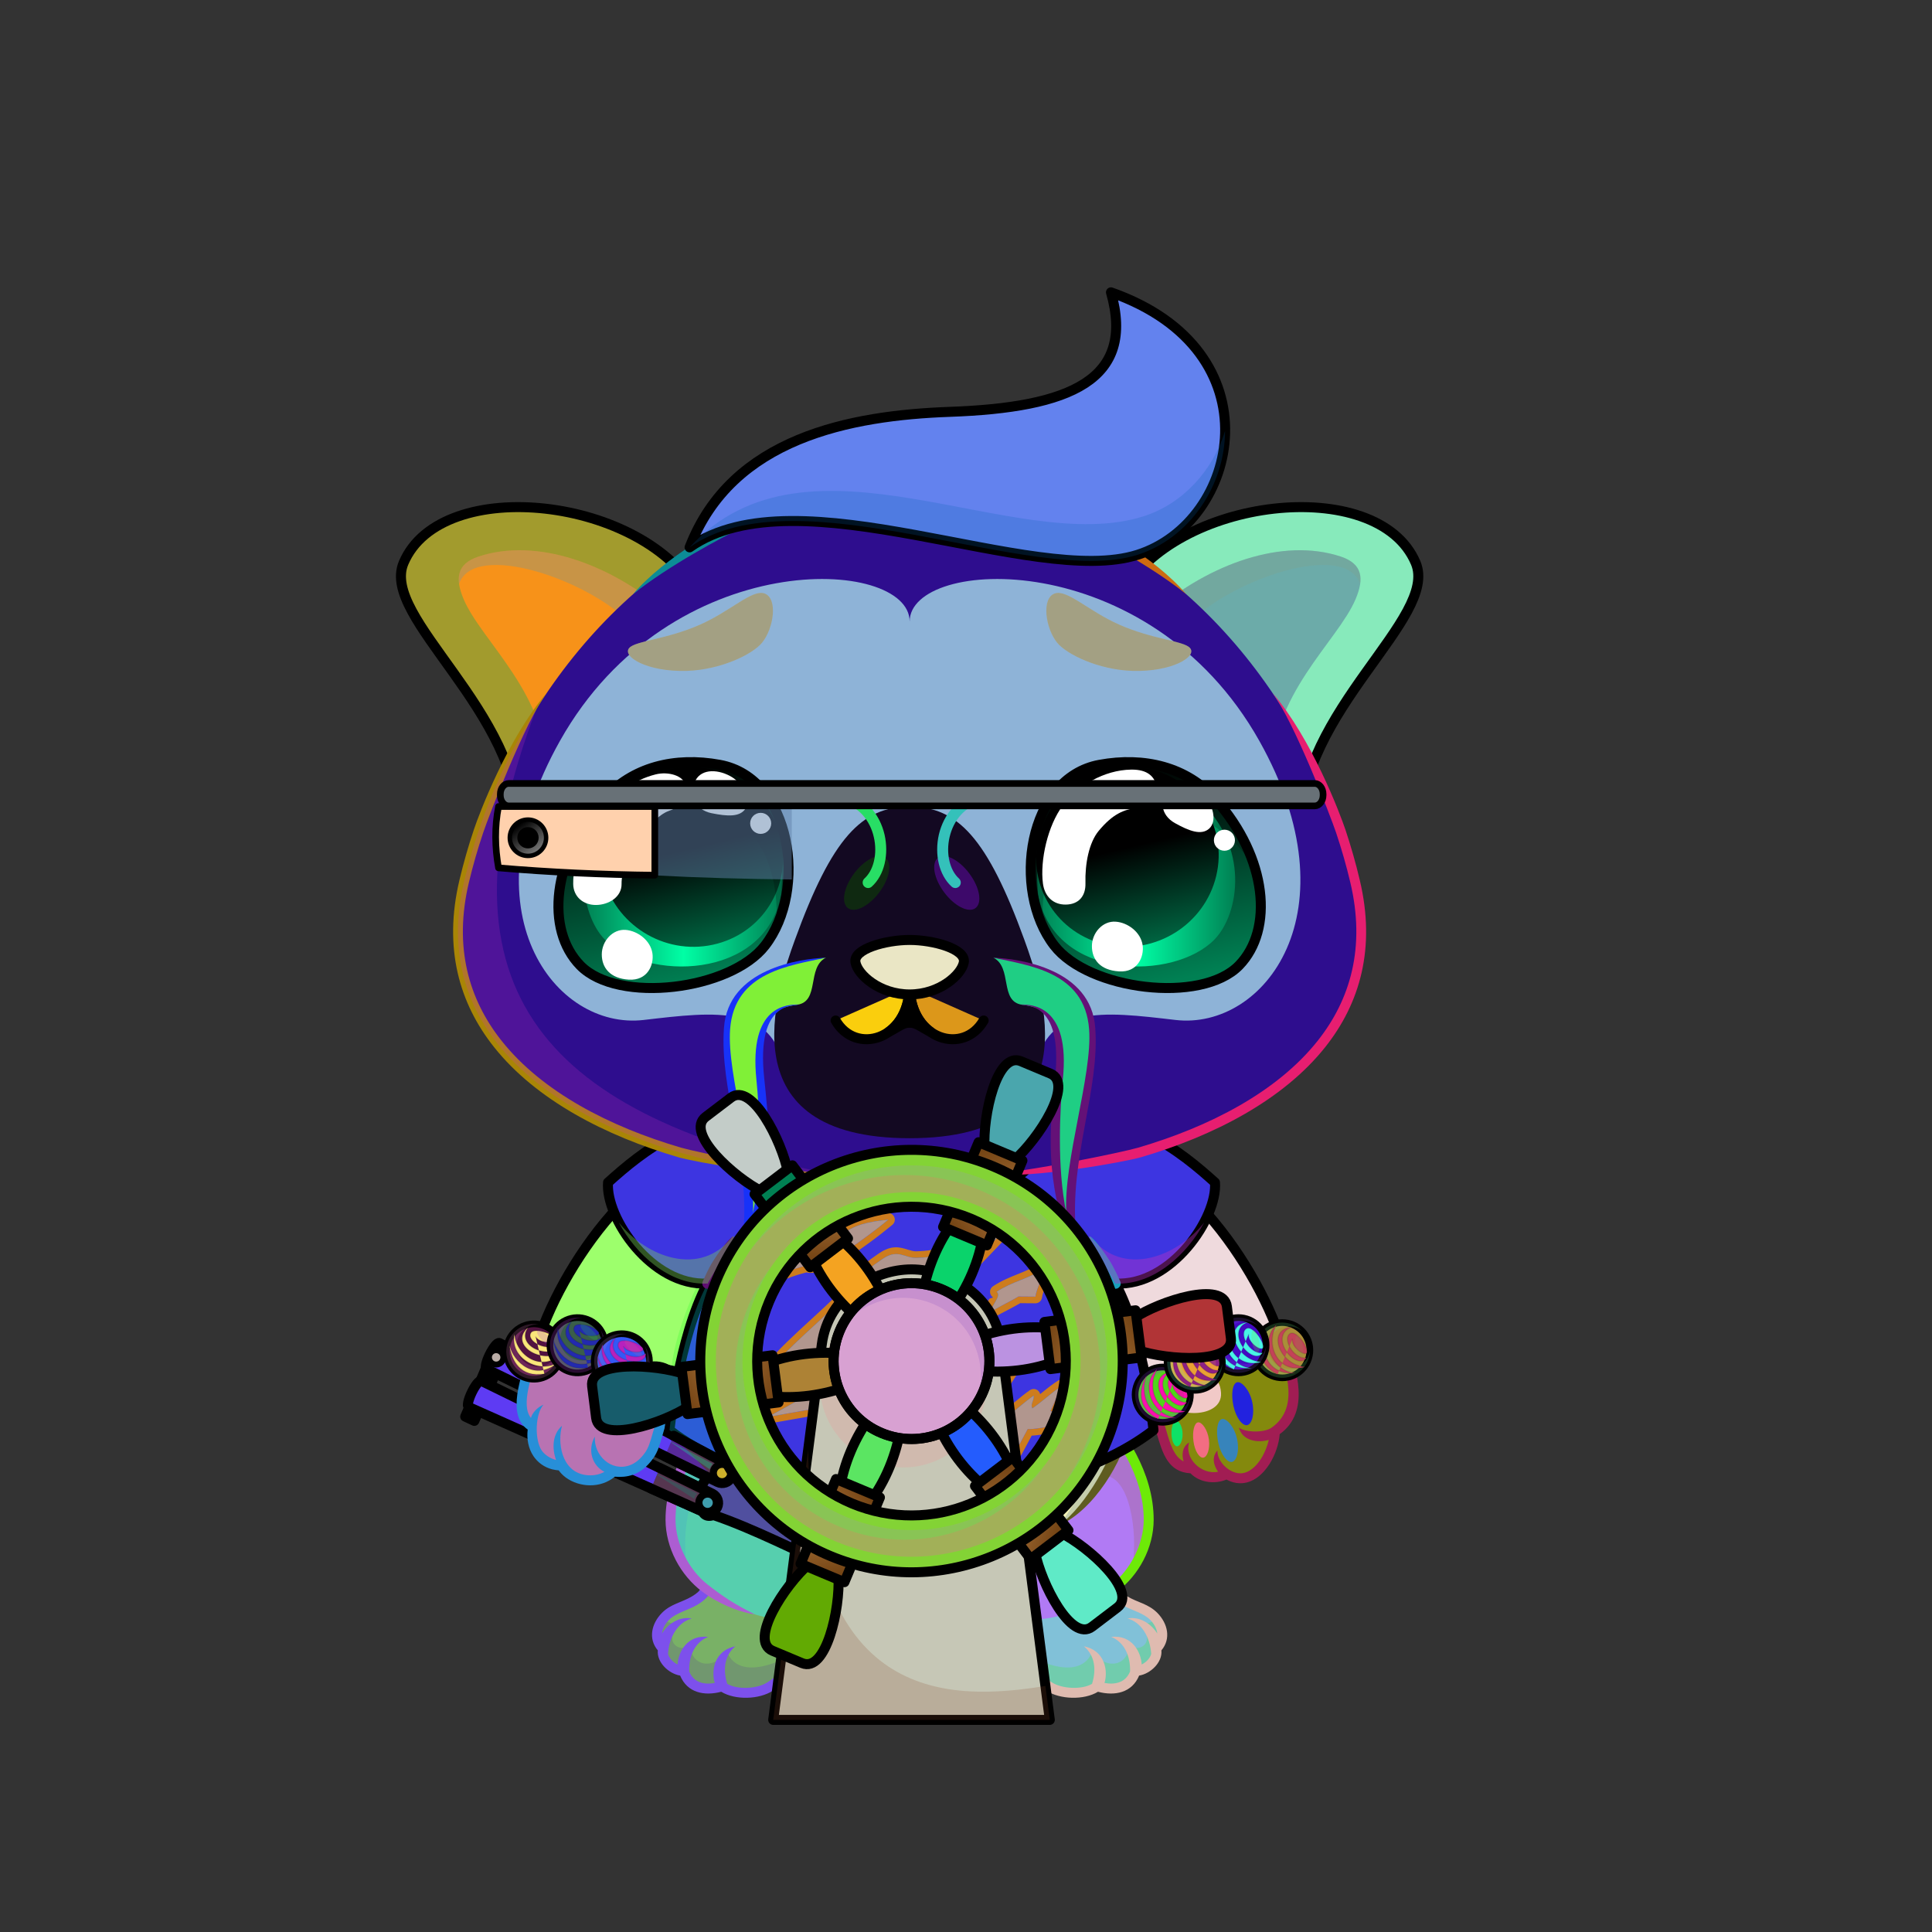 <svg xmlns="http://www.w3.org/2000/svg" xmlns:xlink="http://www.w3.org/1999/xlink" style="shape-rendering:geometricPrecision; text-rendering:geometricPrecision; image-rendering:optimizeQuality; fill-rule:evenodd; clip-rule:evenodd" version="1.1" viewBox="0 0 29000 29000" xml:space="preserve"><rect x="0" y="0" width="29000" height="29000" fill="#333333" stroke="none"/><defs><style type="text/css">.HairBack-Bear0fil22 {fill:none}
.Tail-Bear0fil22 {fill:none}
.RightFoot-Bear0fil35 {fill:#ffffff}
.RightFoot-Bear0fil14 {fill:black;fill-opacity:0.2}
.RightFoot-Bear0fil32 {fill:black;fill-rule:nonzero}
.RightLeg-Bear0fil437 {fill:url(#RightLeg-Bear0id151)}
.RightLeg-Bear0fil14 {fill:black;fill-opacity:0.2}
.RightLeg-Bear0fil32 {fill:black;fill-rule:nonzero}
.LeftFoot-Bear0fil35 {fill:#ffffff}
.LeftFoot-Bear0fil14 {fill:black;fill-opacity:0.2}
.LeftFoot-Bear0fil32 {fill:black;fill-rule:nonzero}
.LeftLeg-Bear0fil447 {fill:url(#LeftLeg-Bear0id520)}
.LeftLeg-Bear0fil14 {fill:black;fill-opacity:0.2}
.LeftLeg-Bear0fil32 {fill:black;fill-rule:nonzero}
.RightHand-Bear4fil452 {fill:url(#RightHand-Bear4id388)}
.RightHand-Bear4fil455 {fill:url(#RightHand-Bear4id187)}
.RightHand-Bear4fil14 {fill:black;fill-opacity:0.2}
.RightHand-Bear4fil22 {fill:none}
.RightHand-Bear4str0 {stroke:black;stroke-width:150;stroke-linecap:round;stroke-linejoin:round}
.RightPaw-Bear3fil460 {fill:url(#RightPaw-Bear3id436)}
.RightPaw-Bear3fil32 {fill:black;fill-rule:nonzero}
.RightPaw-Bear3fil458 {fill:#A16A6A}
.LeftHand-Bear4fil465 {fill:url(#LeftHand-Bear4id386)}
.LeftHand-Bear4fil468 {fill:url(#LeftHand-Bear4id431)}
.LeftHand-Bear4fil14 {fill:black;fill-opacity:0.2}
.LeftHand-Bear4fil22 {fill:none}
.LeftHand-Bear4str0 {stroke:black;stroke-width:150;stroke-linecap:round;stroke-linejoin:round}
.Body-Bear4fil481 {fill:url(#Body-Bear4id268)}
.Body-Bear4fil14 {fill:black;fill-opacity:0.2}
.Body-Bear4fil32 {fill:black;fill-rule:nonzero}
.Body-Bear4fil22 {fill:none}
.Ears-Bear6fil504 {fill:url(#Ears-Bear6id487)}
.Ears-Bear6fil14 {fill:black;fill-opacity:0.2}
.Ears-Bear6fil506 {fill:url(#Ears-Bear6id144)}
.Ears-Bear6fil503 {fill:url(#Ears-Bear6id522)}
.Ears-Bear6str4 {stroke:black;stroke-width:150}
.Ears-Bear6fil505 {fill:url(#Ears-Bear6id533)}
.Head-Bear8fil517 {fill:url(#Head-Bear8id321)}
.Head-Bear8fil32 {fill:black;fill-rule:nonzero}
.Head-Bear8fil14 {fill:black;fill-opacity:0.2}
.Head-Bear8fil527 {fill:url(#Head-Bear8id852)}
.Head-Bear8fil528 {fill:url(#Head-Bear8id600)}
.Mouth-Bear0fil22 {fill:none}
.Mouth-Bear0str0 {stroke:black;stroke-width:150;stroke-linecap:round;stroke-linejoin:round}
.Mouth-Bear0fil100 {fill:black}
.Eyes-Bear9fil575 {fill:url(#Eyes-Bear9id808)}
.Eyes-Bear9fil576 {fill:url(#Eyes-Bear9id457)}
.Eyes-Bear9fil577 {fill:url(#Eyes-Bear9id744)}
.Eyes-Bear9fil155 {fill:#ccc8a4}
.Eyes-Bear9fil14 {fill:black;fill-opacity:0.2}
.Eyes-Bear9fil152 {fill:white}
.Eyes-Bear9fil204 {fill:white;fill-rule:nonzero}
.Eyes-Bear9fil578 {fill:url(#Eyes-Bear9id948)}
.Eyes-Bear9fil579 {fill:url(#Eyes-Bear9id330)}
.Eyes-Bear9fil580 {fill:url(#Eyes-Bear9id757)}
.Eyes-Bear9fil22 {fill:none}
.Eyes-Bear9str4 {stroke:black;stroke-width:150}
.Moustache-Bear7fil596 {fill:url(#Moustache-Bear7id112)}
.Moustache-Bear7fil32 {fill:black;fill-rule:nonzero}
.Moustache-Bear7fil597 {fill:url(#Moustache-Bear7id347)}
.Nose-Bear0fil598 {fill:url(#Nose-Bear0id451)}
.Nose-Bear0str0 {stroke:black;stroke-width:150;stroke-linecap:round;stroke-linejoin:round}
.Hair-Bear5fil14 {fill:black;fill-opacity:0.2}
.Hair-Bear5fil603 {fill:url(#Hair-Bear5id865)}
.Hair-Bear5str0 {stroke:black;stroke-width:150;stroke-linecap:round;stroke-linejoin:round}
.NecklaceShipWheelfil14new {fill:black;fill-opacity:0.2}
.NecklaceShipWheelfil372new {fill:url(#NecklaceShipWheelid598new)}
.NecklaceShipWheelfil373new {fill:#EDC26D;fill-opacity:0.302}
.NecklaceShipWheelfil375new {fill:url(#NecklaceShipWheelid339new)}
.NecklaceShipWheelfil377new {fill:url(#NecklaceShipWheelid552new)}
.NecklaceShipWheelfil379new {fill:url(#NecklaceShipWheelid476new)}
.NecklaceShipWheelfil381new {fill:url(#NecklaceShipWheelid592new)}
.NecklaceShipWheelfil383new {fill:url(#NecklaceShipWheelid392new)}
.NecklaceShipWheelfil385new {fill:url(#NecklaceShipWheelid560new)}
.NecklaceShipWheelfil387new {fill:url(#NecklaceShipWheelid388new)}
.NecklaceShipWheelfil389new {fill:url(#NecklaceShipWheelid577new)}
.NecklaceShipWheelfil391new {fill:url(#NecklaceShipWheelid522new)}
.NecklaceShipWheelfil393new {fill:url(#NecklaceShipWheelid605new)}
.NecklaceShipWheelfil395new {fill:url(#NecklaceShipWheelid384new)}
.NecklaceShipWheelfil399new {fill:#EDC26D;fill-opacity:0.2}
.NecklaceShipWheelfil371new {fill:url(#NecklaceShipWheelid0new)}
.NecklaceShipWheelstr0new {stroke:black;stroke-width:150;stroke-linecap:round;stroke-linejoin:round}
.NecklaceShipWheelfil33new {fill:none}
.NecklaceShipWheelfil374 {fill:url(#NecklaceShipWheelid1004)}
.NecklaceShipWheelfil376new {fill:url(#NecklaceShipWheelid291new)}
.NecklaceShipWheelfil378new {fill:url(#NecklaceShipWheelid520new)}
.NecklaceShipWheelfil380new {fill:url(#NecklaceShipWheelid266new)}
.NecklaceShipWheelfil382new {fill:url(#NecklaceShipWheelid341new)}
.NecklaceShipWheelfil384new {fill:url(#NecklaceShipWheelid334new)}
.NecklaceShipWheelfil386new {fill:url(#NecklaceShipWheelid309new)}
.NecklaceShipWheelfil388new {fill:url(#NecklaceShipWheelid524new)}
.NecklaceShipWheelfil390new {fill:url(#NecklaceShipWheelid468new)}
.NecklaceShipWheelfil392new {fill:url(#NecklaceShipWheelid431new)}
.NecklaceShipWheelfil394new {fill:url(#NecklaceShipWheelid526new)}
.NecklaceShipWheelfil396new {fill:url(#NecklaceShipWheelid443new)}
.NecklaceShipWheelfil397new {fill:url(#NecklaceShipWheelid198new)}
.NecklaceShipWheelfil398new {fill:url(#NecklaceShipWheelid505new)}
.NecklaceShipWheelstr6new {stroke:black;stroke-width:150}
.HatGoogleGlasses-Bigfil247new {fill:#966432;fill-opacity:0.502}
.HatGoogleGlasses-Bigfil776new {fill:url(#HatGoogleGlasses-Bigid720new);fill-rule:nonzero}
.HatGoogleGlasses-Bigfil777new {fill:url(#HatGoogleGlasses-Bigid711new);fill-rule:nonzero}
.HatGoogleGlasses-Bigfil293new {fill:#FFFFCC;fill-opacity:0.502}
.HatGoogleGlasses-Bigfil84new {fill:black}
.HatGoogleGlasses-Bigfil779new {fill:url(#HatGoogleGlasses-Bigid461new)}
.HatGoogleGlasses-Bigfil778new {fill:url(#HatGoogleGlasses-Bigid535new)}
.HatGoogleGlasses-Bigstr3new {stroke:black;stroke-width:100;stroke-linecap:round;stroke-linejoin:round}
.HatGoogleGlasses-Bigfil780new {fill:url(#HatGoogleGlasses-Bigid434new)}
.BraceletMonk-Bigfil14 {fill:black;fill-opacity:0.2}
.BraceletMonk-Bigfil186 {fill:#FFFFCC;fill-opacity:0.2}
.BraceletMonk-Bigfil259 {fill:url(#BraceletMonk-Bigid345)}
.BraceletMonk-Bigstr12 {stroke:black;stroke-width:100}
.BraceletMonk-Bigfil185 {fill:none}
.BraceletMonk-Bigstr14 {stroke:black;stroke-width:20;stroke-linecap:round;stroke-linejoin:round;stroke-opacity:0.102}
.BraceletMonk-Bigfil260 {fill:url(#BraceletMonk-Bigid337)}
.BraceletMonk-Bigfil261 {fill:url(#BraceletMonk-Bigid346)}
.BraceletMonk-Bigfil262 {fill:url(#BraceletMonk-Bigid344)}
.BraceletMonk-Bigfil263 {fill:url(#BraceletMonk-Bigid353)}
.BraceletMonk-Bigfil264 {fill:url(#BraceletMonk-Bigid334)}
.BraceletMonk-Bigfil265 {fill:url(#BraceletMonk-Bigid352)}
.BraceletMonk-Bigfil266 {fill:url(#BraceletMonk-Bigid340)}
.WeaponBflyKnifeBack-Bigfil23 {fill:black}
.WeaponBflyKnifeBack-Bigfil33 {fill:url(#WeaponBflyKnifeBack-Bigid4)}
.WeaponBflyKnifeBack-Bigstr0 {stroke:black;stroke-width:150;stroke-linecap:round;stroke-linejoin:round}
.WeaponBflyKnifeBack-Bigfil32 {fill:url(#WeaponBflyKnifeBack-Bigid23)}
.WeaponBflyKnifeBack-Bigstr1 {stroke:black;stroke-width:150}
.WeaponBflyKnife-Bigfil34 {fill:url(#WeaponBflyKnife-Bigid22)}
.WeaponBflyKnife-Bigfil27 {fill:white;fill-opacity:0.502}
.WeaponBflyKnife-Bigfil28 {fill:#820000}
.WeaponBflyKnife-Bigfil23 {fill:black}
.WeaponBflyKnife-Bigfil35 {fill:url(#WeaponBflyKnife-Bigid16)}
.WeaponBflyKnife-Bigfil36 {fill:url(#WeaponBflyKnife-Bigid7)}
.WeaponBflyKnife-Bigfil31 {fill:white;fill-opacity:0.302}
.WeaponBflyKnife-Bigfil14 {fill:none}
.WeaponBflyKnife-Bigstr0 {stroke:black;stroke-width:150;stroke-linecap:round;stroke-linejoin:round}
.NecklaceTornShirtBlue-Bigfil11 {fill:url(#NecklaceTornShirtBlue-Bigid10)}
.NecklaceTornShirtBlue-Bigfil2 {fill:black;fill-opacity:0.302}
.NecklaceTornShirtBlue-Bigfil3 {fill:black}
.NecklaceTornShirtBlue-Bigfil4 {fill:black;fill-opacity:0.502}
.NecklaceTornShirtBlue-Bigfil1 {fill:none}
.NecklaceTornShirtBlue-Bigfil5 {fill:black;fill-rule:nonzero}
.NecklaceTornShirtBlue-Bigfil6 {fill:black;fill-opacity:0.4}
.NecklaceTornShirtBlue-Bigstr1 {stroke:black;stroke-width:150;stroke-linecap:round;stroke-linejoin:round}
.LeftPawWeapon-Bear3fil3 {fill:url(#LeftPawWeapon-Bear3id1)}
.LeftPawWeapon-Bear3fil1 {fill:black;fill-rule:nonzero}
</style><linearGradient gradientUnits="objectBoundingBox" id="RightLeg-Bear0id151" x1="50%" x2="50%" xlink:href="#RightLeg-Bear0id150" y1="100%" y2="0%">
  </linearGradient><linearGradient gradientUnits="objectBoundingBox" id="LeftLeg-Bear0id520" x1="50%" x2="50%" xlink:href="#LeftLeg-Bear0id150" y1="100%" y2="0%">
  </linearGradient><linearGradient gradientUnits="objectBoundingBox" id="RightHand-Bear4id388" x1="36.996%" x2="63.003%" xlink:href="#RightHand-Bear4id75" y1="2.665%" y2="97.335%">
  </linearGradient><linearGradient gradientUnits="userSpaceOnUse" id="RightHand-Bear4id187" x1="17597.2" x2="18360.1" y1="18015.6" y2="21075.3">
   <stop offset="0" style="stop-opacity:1; stop-color:#d9d9c5"/>
   <stop offset="0.749" style="stop-opacity:1; stop-color:#f2f0da"/>
   <stop offset="1" style="stop-opacity:1; stop-color:#f2f0da"/>
  </linearGradient><linearGradient gradientUnits="userSpaceOnUse" id="RightPaw-Bear3id436" x1="18612.4" x2="18103.5" y1="20111.3" y2="22152.3">
   <stop offset="0" style="stop-opacity:1; stop-color:#f2f0da"/>
   <stop offset="0.212" style="stop-opacity:1; stop-color:#f2f0da"/>
   <stop offset="1" style="stop-opacity:1; stop-color:#ccc8a4"/>
  </linearGradient><linearGradient gradientUnits="objectBoundingBox" id="LeftHand-Bear4id386" x1="63.004%" x2="36.997%" xlink:href="#LeftHand-Bear4id75" y1="2.665%" y2="97.335%">
  </linearGradient><linearGradient gradientUnits="userSpaceOnUse" id="LeftHand-Bear4id431" x1="9710.43" x2="8947.55" xlink:href="#LeftHand-Bear4id187" y1="18015.6" y2="21075.3">
  </linearGradient><linearGradient gradientUnits="userSpaceOnUse" id="Body-Bear4id268" x1="13653.8" x2="13653.8" y1="17442" y2="23350.9">
   <stop offset="0" style="stop-opacity:1; stop-color:#d9d9c5"/>
   <stop offset="0.078" style="stop-opacity:1; stop-color:#d9d9c5"/>
   <stop offset="0.529" style="stop-opacity:1; stop-color:#fefef4"/>
   <stop offset="1" style="stop-opacity:1; stop-color:#ffffff"/>
  </linearGradient><linearGradient gradientUnits="userSpaceOnUse" id="Ears-Bear6id487" x1="7405.67" x2="9471.35" xlink:href="#Ears-Bear6id67" y1="8671.22" y2="11272.4">
  </linearGradient><linearGradient gradientUnits="userSpaceOnUse" id="Ears-Bear6id144" x1="19902" x2="17836.3" xlink:href="#Ears-Bear6id67" y1="8671.22" y2="11272.4">
  </linearGradient><linearGradient gradientUnits="userSpaceOnUse" id="Ears-Bear6id522" x1="6765.99" x2="9729.21" xlink:href="#Ears-Bear6id18" y1="8273.95" y2="11805.4">
  </linearGradient><linearGradient gradientUnits="userSpaceOnUse" id="Ears-Bear6id533" x1="20541.7" x2="17578.5" xlink:href="#Ears-Bear6id18" y1="8273.95" y2="11805.4">
  </linearGradient><linearGradient gradientUnits="objectBoundingBox" id="Head-Bear8id321" x1="50%" x2="50%" y1="0%" y2="100%">
   <stop offset="0" style="stop-opacity:1; stop-color:#ffffff"/>
   <stop offset="0.58" style="stop-opacity:1; stop-color:#fefef4"/>
   <stop offset="1" style="stop-opacity:1; stop-color:#d9d9c5"/>
  </linearGradient><linearGradient gradientUnits="userSpaceOnUse" id="Head-Bear8id852" x1="13653.8" x2="13653.8" xlink:href="#Head-Bear8id18" y1="8690.94" y2="16185.8">
  </linearGradient><linearGradient gradientUnits="userSpaceOnUse" id="Head-Bear8id600" x1="13653.8" x2="13653.8" xlink:href="#Head-Bear8id133" y1="17084.8" y2="12108.4">
  </linearGradient><linearGradient gradientUnits="userSpaceOnUse" id="Eyes-Bear9id808" x1="10482.9" x2="9735.38" xlink:href="#Eyes-Bear9id27" y1="14728" y2="11542.1">
  </linearGradient><linearGradient gradientUnits="userSpaceOnUse" id="Eyes-Bear9id457" x1="8766.95" x2="11738.5" xlink:href="#Eyes-Bear9id57" y1="13043.6" y2="13043.6">
  </linearGradient><linearGradient gradientUnits="userSpaceOnUse" id="Eyes-Bear9id744" x1="10069.4" x2="10699.2" xlink:href="#Eyes-Bear9id384" y1="11528.1" y2="14193.6">
  </linearGradient><linearGradient gradientUnits="userSpaceOnUse" id="Eyes-Bear9id948" x1="17572.3" x2="16824.7" xlink:href="#Eyes-Bear9id27" y1="14728" y2="11542.1">
  </linearGradient><linearGradient gradientUnits="userSpaceOnUse" id="Eyes-Bear9id330" x1="15569.2" x2="18540.7" xlink:href="#Eyes-Bear9id57" y1="13043.6" y2="13043.6">
  </linearGradient><linearGradient gradientUnits="userSpaceOnUse" id="Eyes-Bear9id757" x1="16608.5" x2="17238.2" xlink:href="#Eyes-Bear9id384" y1="11528.1" y2="14193.6">
  </linearGradient><linearGradient gradientUnits="userSpaceOnUse" id="Moustache-Bear7id112" x1="12480.5" x2="10817.7" xlink:href="#Moustache-Bear7id49" y1="16488.2" y2="16374.3">
  </linearGradient><linearGradient gradientUnits="userSpaceOnUse" id="Moustache-Bear7id347" x1="14827.2" x2="16489.9" xlink:href="#Moustache-Bear7id49" y1="16488.2" y2="16374.3">
  </linearGradient><linearGradient gradientUnits="userSpaceOnUse" id="Nose-Bear0id451" x1="13653.8" x2="13653.8" y1="14108.6" y2="14926.9">
   <stop offset="0" style="stop-opacity:1; stop-color:#FFCCCC"/>
   <stop offset="1" style="stop-opacity:1; stop-color:#453F2C"/>
  </linearGradient><linearGradient gradientUnits="userSpaceOnUse" id="Hair-Bear5id865" x1="13829.1" x2="14911.8" xlink:href="#Hair-Bear5id49" y1="8888.22" y2="3919.44">
  </linearGradient><linearGradient gradientUnits="userSpaceOnUse" id="NecklaceShipWheelid598new" x1="10946.7" x2="11398.3" xlink:href="#NecklaceShipWheelid198new" y1="16600" y2="17725.9">
  </linearGradient><linearGradient gradientUnits="userSpaceOnUse" id="NecklaceShipWheelid339new" x1="12518.8" x2="12947" xlink:href="#NecklaceShipWheelid198new" y1="18755.5" y2="19611.7">
  </linearGradient><linearGradient gradientUnits="userSpaceOnUse" id="NecklaceShipWheelid552new" x1="9023.86" x2="10212.5" xlink:href="#NecklaceShipWheelid198new" y1="20827.6" y2="21151.5">
  </linearGradient><linearGradient gradientUnits="userSpaceOnUse" id="NecklaceShipWheelid476new" x1="11591.8" x2="12634.8" xlink:href="#NecklaceShipWheelid198new" y1="20530.1" y2="20746.4">
  </linearGradient><linearGradient gradientUnits="userSpaceOnUse" id="NecklaceShipWheelid592new" x1="11552" x2="12513.5" xlink:href="#NecklaceShipWheelid198new" y1="24648.7" y2="23806.9">
  </linearGradient><linearGradient gradientUnits="userSpaceOnUse" id="NecklaceShipWheelid392new" x1="12660.1" x2="13464.5" xlink:href="#NecklaceShipWheelid198new" y1="22282.5" y2="21518.6">
  </linearGradient><linearGradient gradientUnits="userSpaceOnUse" id="NecklaceShipWheelid560new" x1="16417.2" x2="15965.5" xlink:href="#NecklaceShipWheelid198new" y1="24294" y2="23168.1">
  </linearGradient><linearGradient gradientUnits="userSpaceOnUse" id="NecklaceShipWheelid388new" x1="14845" x2="14416.8" xlink:href="#NecklaceShipWheelid198new" y1="22138.5" y2="21282.3">
  </linearGradient><linearGradient gradientUnits="userSpaceOnUse" id="NecklaceShipWheelid577new" x1="18340" x2="17151.4" xlink:href="#NecklaceShipWheelid198new" y1="20066.3" y2="19742.5">
  </linearGradient><linearGradient gradientUnits="userSpaceOnUse" id="NecklaceShipWheelid522new" x1="15772" x2="14729.1" xlink:href="#NecklaceShipWheelid198new" y1="20363.9" y2="20147.6">
  </linearGradient><linearGradient gradientUnits="userSpaceOnUse" id="NecklaceShipWheelid605new" x1="15811.8" x2="14850.3" xlink:href="#NecklaceShipWheelid198new" y1="16245.3" y2="17087.1">
  </linearGradient><linearGradient gradientUnits="userSpaceOnUse" id="NecklaceShipWheelid384new" x1="14703.8" x2="13899.3" xlink:href="#NecklaceShipWheelid198new" y1="18611.5" y2="19375.4">
  </linearGradient><linearGradient gradientUnits="userSpaceOnUse" id="NecklaceShipWheelid0new" x1="13681.9" x2="13681.9" y1="25815.8" y2="19053.8">
   <stop offset="0" style="stop-opacity:1; stop-color:#96612C"/>
   <stop offset="1" style="stop-opacity:1; stop-color:#472809"/>
  </linearGradient><linearGradient gradientUnits="userSpaceOnUse" id="NecklaceShipWheelid1004" x1="10847.2" x2="10197.9" xlink:href="#NecklaceShipWheelid27" y1="14638.9" y2="11698.6">
  </linearGradient><linearGradient gradientUnits="userSpaceOnUse" id="NecklaceShipWheelid291new" x1="12300.1" x2="12310.4" xlink:href="#NecklaceShipWheelid198new" y1="18376.7" y2="18866.9">
  </linearGradient><linearGradient gradientUnits="userSpaceOnUse" id="NecklaceShipWheelid520new" x1="10722.1" x2="10282.8" xlink:href="#NecklaceShipWheelid198new" y1="20695" y2="20990.7">
  </linearGradient><linearGradient gradientUnits="userSpaceOnUse" id="NecklaceShipWheelid266new" x1="11162.9" x2="11662.9" xlink:href="#NecklaceShipWheelid198new" y1="20628.7" y2="20824.5">
  </linearGradient><linearGradient gradientUnits="userSpaceOnUse" id="NecklaceShipWheelid341new" x1="12385.5" x2="12484.5" xlink:href="#NecklaceShipWheelid198new" y1="23148.3" y2="23648.7">
  </linearGradient><linearGradient gradientUnits="userSpaceOnUse" id="NecklaceShipWheelid334new" x1="12586.8" x2="12992.4" xlink:href="#NecklaceShipWheelid198new" y1="22698.8" y2="22404.8">
  </linearGradient><linearGradient gradientUnits="userSpaceOnUse" id="NecklaceShipWheelid309new" x1="15384.4" x2="15844.6" xlink:href="#NecklaceShipWheelid198new" y1="22929.3" y2="23075.9">
  </linearGradient><linearGradient gradientUnits="userSpaceOnUse" id="NecklaceShipWheelid524new" x1="15063.8" x2="15053.4" xlink:href="#NecklaceShipWheelid198new" y1="22517.3" y2="22027.1">
  </linearGradient><linearGradient gradientUnits="userSpaceOnUse" id="NecklaceShipWheelid468new" x1="16641.7" x2="17081.1" xlink:href="#NecklaceShipWheelid198new" y1="20199" y2="19903.3">
  </linearGradient><linearGradient gradientUnits="userSpaceOnUse" id="NecklaceShipWheelid431new" x1="16201" x2="15700.9" xlink:href="#NecklaceShipWheelid198new" y1="20265.3" y2="20069.4">
  </linearGradient><linearGradient gradientUnits="userSpaceOnUse" id="NecklaceShipWheelid526new" x1="14978.3" x2="14879.4" xlink:href="#NecklaceShipWheelid198new" y1="17745.7" y2="17245.3">
  </linearGradient><linearGradient gradientUnits="userSpaceOnUse" id="NecklaceShipWheelid443new" x1="14777" x2="14371.5" xlink:href="#NecklaceShipWheelid198new" y1="18195.2" y2="18489.2">
  </linearGradient><linearGradient gradientUnits="userSpaceOnUse" id="NecklaceShipWheelid505new" x1="14288.3" x2="13075.5" xlink:href="#NecklaceShipWheelid198new" y1="19443.4" y2="21417.5">
  </linearGradient><linearGradient gradientUnits="userSpaceOnUse" id="HatGoogleGlasses-Bigid720new" x1="12909.4" x2="12950.6" xlink:href="#HatGoogleGlasses-Bigid662new" y1="11882.8" y2="13325.3">
  </linearGradient><linearGradient gradientUnits="userSpaceOnUse" id="HatGoogleGlasses-Bigid711new" x1="14460.8" x2="14419.6" xlink:href="#HatGoogleGlasses-Bigid662new" y1="11882.8" y2="13325.3">
  </linearGradient><linearGradient gradientUnits="userSpaceOnUse" id="HatGoogleGlasses-Bigid461new" x1="7776.56" x2="8074.21" xlink:href="#HatGoogleGlasses-Bigid224new" y1="12384" y2="12765.2">
  </linearGradient><linearGradient gradientUnits="userSpaceOnUse" id="HatGoogleGlasses-Bigid535new" x1="7793.63" x2="9475.65" xlink:href="#HatGoogleGlasses-Bigid191new" y1="13081.4" y2="12161.9">
  </linearGradient><linearGradient gradientUnits="userSpaceOnUse" id="HatGoogleGlasses-Bigid434new" x1="7509.75" x2="19860.5" xlink:href="#HatGoogleGlasses-Bigid259new" y1="11928.5" y2="11928.5">
  </linearGradient><radialGradient cx="8081.17" cy="20179.1" fx="8081.17" fy="20179.1" gradientTransform="matrix(1.433 -0.489 0.489 1.433 -13380 -4792)" gradientUnits="userSpaceOnUse" id="BraceletMonk-Bigid345" r="273.89" xlink:href="#BraceletMonk-Bigid320">
  </radialGradient><radialGradient cx="8735.65" cy="20084.6" fx="8735.65" fy="20084.6" gradientTransform="matrix(1.433 -0.489 0.489 1.433 -13617 -4431)" gradientUnits="userSpaceOnUse" id="BraceletMonk-Bigid337" r="273.89" xlink:href="#BraceletMonk-Bigid320">
  </radialGradient><radialGradient cx="9894.8" cy="20791.9" fx="9894.8" fy="20791.9" gradientTransform="matrix(1.433 -0.489 0.489 1.433 -14466 -4170)" gradientUnits="userSpaceOnUse" id="BraceletMonk-Bigid346" r="273.89" xlink:href="#BraceletMonk-Bigid320">
  </radialGradient><radialGradient cx="9399.74" cy="20326.4" fx="9399.74" fy="20326.4" gradientTransform="matrix(1.433 -0.489 0.489 1.433 -14023 -4211)" gradientUnits="userSpaceOnUse" id="BraceletMonk-Bigid344" r="273.89" xlink:href="#BraceletMonk-Bigid320">
  </radialGradient><radialGradient cx="19363" cy="20217.1" fx="19363" fy="20217.1" gradientTransform="matrix(1.493 0.46 -0.46 1.493 -254 -18864)" gradientUnits="userSpaceOnUse" id="BraceletMonk-Bigid353" r="265.52" xlink:href="#BraceletMonk-Bigid320">
  </radialGradient><radialGradient cx="17569.3" cy="20884.6" fx="17569.3" fy="20884.6" gradientTransform="matrix(1.493 0.46 -0.46 1.493 936 -18369)" gradientUnits="userSpaceOnUse" id="BraceletMonk-Bigid334" r="265.52" xlink:href="#BraceletMonk-Bigid320">
  </radialGradient><radialGradient cx="18706.1" cy="20142.6" fx="18706.1" fy="20142.6" gradientTransform="matrix(1.493 0.46 -0.46 1.493 35 -18526)" gradientUnits="userSpaceOnUse" id="BraceletMonk-Bigid352" r="265.52" xlink:href="#BraceletMonk-Bigid320">
  </radialGradient><radialGradient cx="18049.8" cy="20404.5" fx="18049.8" fy="20404.5" gradientTransform="matrix(1.493 0.46 -0.46 1.493 479 -18353)" gradientUnits="userSpaceOnUse" id="BraceletMonk-Bigid340" r="265.52" xlink:href="#BraceletMonk-Bigid320">
  </radialGradient><linearGradient gradientUnits="userSpaceOnUse" id="WeaponBflyKnifeBack-Bigid4" x1="7396.97" x2="7498.27" y1="20414.6" y2="20335.1">
   <stop offset="0" style="stop-opacity:1; stop-color:#949494"/>
   <stop offset="1" style="stop-opacity:1; stop-color:#ffffff"/>
  </linearGradient><linearGradient gradientUnits="userSpaceOnUse" id="WeaponBflyKnifeBack-Bigid23" x1="7213.45" x2="10800.5" xlink:href="#WeaponBflyKnifeBack-Bigid18" y1="21351.7" y2="21516.2">
  </linearGradient><linearGradient gradientUnits="userSpaceOnUse" id="WeaponBflyKnife-Bigid22" x1="11222.1" x2="13549.1" xlink:href="#WeaponBflyKnife-Bigid19" y1="23870" y2="22153.4">
  </linearGradient><linearGradient gradientUnits="userSpaceOnUse" id="WeaponBflyKnife-Bigid16" x1="10776.8" x2="10899.9" xlink:href="#WeaponBflyKnife-Bigid4" y1="22159.3" y2="22062.7">
  </linearGradient><linearGradient gradientUnits="userSpaceOnUse" id="WeaponBflyKnife-Bigid7" x1="10560" x2="10683.1" xlink:href="#WeaponBflyKnife-Bigid4" y1="22605" y2="22508.4">
  </linearGradient><linearGradient gradientUnits="userSpaceOnUse" id="NecklaceTornShirtBlue-Bigid10" x1="13681.9" x2="13681.9" xlink:href="#NecklaceTornShirtBlue-Bigid1" y1="22442.6" y2="16709">
  </linearGradient><linearGradient gradientUnits="userSpaceOnUse" id="LeftPawWeapon-Bear3id1" x1="9224.36" x2="8719.48" y1="20181.4" y2="22206.3">
   <stop offset="0" style="stop-opacity:1; stop-color:#f2f0da"/>
   <stop offset="0.212" style="stop-opacity:1; stop-color:#f2f0da"/>
   <stop offset="1" style="stop-opacity:1; stop-color:#ccc8a4"/>
  </linearGradient><linearGradient gradientUnits="userSpaceOnUse" id="RightLeg-Bear0id150" x1="15526.7" x2="15526.7" y1="24311.8" y2="20742.8">
   <stop offset="0" style="stop-opacity:1; stop-color:#ffffff"/>
   <stop offset="0.278" style="stop-opacity:1; stop-color:#ffffff"/>
   <stop offset="1" style="stop-opacity:1; stop-color:#fefef4"/>
  </linearGradient><linearGradient gradientUnits="userSpaceOnUse" id="LeftLeg-Bear0id150" x1="15526.7" x2="15526.7" y1="24311.8" y2="20742.8">
   <stop offset="0" style="stop-opacity:1; stop-color:#ffffff"/>
   <stop offset="0.278" style="stop-opacity:1; stop-color:#ffffff"/>
   <stop offset="1" style="stop-opacity:1; stop-color:#fefef4"/>
  </linearGradient><linearGradient gradientUnits="userSpaceOnUse" id="RightHand-Bear4id75" x1="17042.3" x2="17994.1" y1="17293.3" y2="21110.7">
   <stop offset="0" style="stop-opacity:1; stop-color:#d9d9c5"/>
   <stop offset="0.078" style="stop-opacity:1; stop-color:#d9d9c5"/>
   <stop offset="0.769" style="stop-opacity:1; stop-color:#fefef4"/>
   <stop offset="1" style="stop-opacity:1; stop-color:#fefef4"/>
  </linearGradient><linearGradient gradientUnits="userSpaceOnUse" id="LeftHand-Bear4id75" x1="17042.3" x2="17994.1" y1="17293.3" y2="21110.7">
   <stop offset="0" style="stop-opacity:1; stop-color:#d9d9c5"/>
   <stop offset="0.078" style="stop-opacity:1; stop-color:#d9d9c5"/>
   <stop offset="0.769" style="stop-opacity:1; stop-color:#fefef4"/>
   <stop offset="1" style="stop-opacity:1; stop-color:#fefef4"/>
  </linearGradient><linearGradient gradientUnits="userSpaceOnUse" id="LeftHand-Bear4id187" x1="17597.2" x2="18360.1" y1="18015.6" y2="21075.3">
   <stop offset="0" style="stop-opacity:1; stop-color:#d9d9c5"/>
   <stop offset="0.749" style="stop-opacity:1; stop-color:#f2f0da"/>
   <stop offset="1" style="stop-opacity:1; stop-color:#f2f0da"/>
  </linearGradient><linearGradient gradientUnits="userSpaceOnUse" id="Ears-Bear6id67" x1="19243.1" x2="17345.7" y1="8365.42" y2="10750.8">
   <stop offset="0" style="stop-opacity:1; stop-color:#F2E6E6"/>
   <stop offset="1" style="stop-opacity:1; stop-color:#B58383"/>
  </linearGradient><linearGradient gradientUnits="userSpaceOnUse" id="Ears-Bear6id18" x1="10235.1" x2="10235.1" y1="19681.2" y2="17649.5">
   <stop offset="0" style="stop-opacity:1; stop-color:#f2f0da"/>
   <stop offset="1" style="stop-opacity:1; stop-color:#ccc8a4"/>
  </linearGradient><linearGradient gradientUnits="userSpaceOnUse" id="Head-Bear8id18" x1="10235.1" x2="10235.1" y1="19681.2" y2="17649.5">
   <stop offset="0" style="stop-opacity:1; stop-color:#f2f0da"/>
   <stop offset="1" style="stop-opacity:1; stop-color:#ccc8a4"/>
  </linearGradient><linearGradient gradientUnits="userSpaceOnUse" id="Head-Bear8id133" x1="13681.9" x2="13681.9" y1="17844" y2="15520.7">
   <stop offset="0" style="stop-opacity:1; stop-color:#f2e6e6"/>
   <stop offset="1" style="stop-opacity:1; stop-color:#ffffff"/>
  </linearGradient><linearGradient gradientUnits="userSpaceOnUse" id="Eyes-Bear9id27" x1="16937.6" x2="16937.6" y1="14961.3" y2="11448.6">
   <stop offset="0" style="stop-opacity:1; stop-color:#008053"/>
   <stop offset="1" style="stop-opacity:1; stop-color:black"/>
  </linearGradient><linearGradient gradientUnits="objectBoundingBox" id="Eyes-Bear9id57" x1="100%" x2="0%" y1="50%" y2="50%">
   <stop offset="0" style="stop-opacity:1; stop-color:#008053"/>
   <stop offset="0.502" style="stop-opacity:1; stop-color:#00ffa5"/>
   <stop offset="1" style="stop-opacity:1; stop-color:#008053"/>
  </linearGradient><linearGradient gradientUnits="userSpaceOnUse" id="Eyes-Bear9id384" x1="16417.8" x2="16417.8" y1="11784.3" y2="14068.5">
   <stop offset="0" style="stop-opacity:1; stop-color:black"/>
   <stop offset="0.45" style="stop-opacity:1; stop-color:black"/>
   <stop offset="1" style="stop-opacity:1; stop-color:#006642"/>
  </linearGradient><linearGradient gradientUnits="userSpaceOnUse" id="Moustache-Bear7id49" x1="13715.8" x2="13715.8" y1="6802.99" y2="8218.57">
   <stop offset="0" style="stop-opacity:1; stop-color:#e2e6b5"/>
   <stop offset="1" style="stop-opacity:1; stop-color:#fcfee3"/>
  </linearGradient><linearGradient gradientUnits="userSpaceOnUse" id="Hair-Bear5id49" x1="13715.8" x2="13715.8" y1="6802.99" y2="8218.57">
   <stop offset="0" style="stop-opacity:1; stop-color:#e2e6b5"/>
   <stop offset="1" style="stop-opacity:1; stop-color:#fcfee3"/>
  </linearGradient><linearGradient gradientUnits="userSpaceOnUse" id="NecklaceShipWheelid198new" x1="15325.7" x2="12038.2" y1="17755" y2="23105.9">
   <stop offset="0" style="stop-opacity:1; stop-color:#96612C"/>
   <stop offset="1" style="stop-opacity:1; stop-color:#754515"/>
  </linearGradient><linearGradient gradientUnits="userSpaceOnUse" id="NecklaceShipWheelid27" x1="16937.6" x2="16937.6" y1="14961.3" y2="11448.6">
   <stop offset="0" style="stop-opacity:1; stop-color:#008053"/>
   <stop offset="1" style="stop-opacity:1; stop-color:black"/>
  </linearGradient><linearGradient gradientUnits="userSpaceOnUse" id="HatGoogleGlasses-Bigid662new" x1="12977" x2="13014.5" y1="11958" y2="13269">
   <stop offset="0" style="stop-opacity:1; stop-color:#242424"/>
   <stop offset="1" style="stop-opacity:1; stop-color:#BDBDBD"/>
  </linearGradient><linearGradient gradientUnits="userSpaceOnUse" id="HatGoogleGlasses-Bigid224new" x1="8312.34" x2="8582.84" y1="12413.5" y2="12760">
   <stop offset="0" style="stop-opacity:1; stop-color:black"/>
   <stop offset="1" style="stop-opacity:1; stop-color:#737373"/>
  </linearGradient><linearGradient gradientUnits="userSpaceOnUse" id="HatGoogleGlasses-Bigid191new" x1="8327.85" x2="9856.45" y1="13047.3" y2="12211.7">
   <stop offset="0" style="stop-opacity:1; stop-color:#C8C8C8"/>
   <stop offset="0.69" style="stop-opacity:1; stop-color:white"/>
   <stop offset="1" style="stop-opacity:1; stop-color:white"/>
  </linearGradient><linearGradient gradientUnits="userSpaceOnUse" id="HatGoogleGlasses-Bigid259new" x1="8069.87" x2="19294" y1="11999.6" y2="11999.6">
   <stop offset="0" style="stop-opacity:1; stop-color:#C4C4C4"/>
   <stop offset="0.69" style="stop-opacity:1; stop-color:white"/>
   <stop offset="1" style="stop-opacity:1; stop-color:#D4D4D4"/>
  </linearGradient><radialGradient cx="8914.36" cy="19774.1" fx="8914.36" fy="19774.1" gradientTransform="matrix(1.25 -0 -0 1.25 -2229 -4944)" gradientUnits="userSpaceOnUse" id="BraceletMonk-Bigid320" r="261.38">
   <stop offset="0" style="stop-opacity:1; stop-color:#B5A07C"/>
   <stop offset="0.6" style="stop-opacity:1; stop-color:#966432"/>
   <stop offset="1" style="stop-opacity:1; stop-color:#643200"/>
  </radialGradient><linearGradient gradientUnits="userSpaceOnUse" id="WeaponBflyKnifeBack-Bigid18" x1="8182.77" x2="11085" y1="21305.8" y2="22034">
   <stop offset="0" style="stop-opacity:1; stop-color:#993A3A"/>
   <stop offset="0.549" style="stop-opacity:1; stop-color:#820000"/>
   <stop offset="1" style="stop-opacity:1; stop-color:#820000"/>
  </linearGradient><linearGradient gradientUnits="userSpaceOnUse" id="WeaponBflyKnife-Bigid19" x1="10875" x2="13461.4" y1="23847.2" y2="23101">
   <stop offset="0" style="stop-opacity:1; stop-color:#6B6B6B"/>
   <stop offset="0.322" style="stop-opacity:1; stop-color:#EBEBEB"/>
   <stop offset="0.42" style="stop-opacity:1; stop-color:#B0B0B0"/>
   <stop offset="0.62" style="stop-opacity:1; stop-color:white"/>
   <stop offset="1" style="stop-opacity:1; stop-color:#878787"/>
  </linearGradient><linearGradient gradientUnits="userSpaceOnUse" id="WeaponBflyKnife-Bigid4" x1="7396.97" x2="7498.27" y1="20414.6" y2="20335.1">
   <stop offset="0" style="stop-opacity:1; stop-color:#949494"/>
   <stop offset="1" style="stop-opacity:1; stop-color:#ffffff"/>
  </linearGradient><linearGradient gradientUnits="userSpaceOnUse" id="NecklaceTornShirtBlue-Bigid1" x1="13681.9" x2="13681.9" y1="22800.8" y2="17350.8">
   <stop offset="0" style="stop-opacity:1; stop-color:#4B5761"/>
   <stop offset="1" style="stop-opacity:1; stop-color:#859FB8"/>
  </linearGradient></defs><g id="HairBack-Bear0">
 <animateTransform additive="sum" attributeName="transform" dur="10" repeatCount="indefinite" type="translate" values="0;0 200;0;0 200;0;0 200;0;0 200;0"/>
  <rect class="HairBack-Bear0fil22" height="998" width="1061" x="13124" y="20899"/>
 </g><g id="Tail-Bear0">
  <rect class="Tail-Bear0fil22" height="1129" width="1129" x="13089" y="21055"/>
 </g><g id="RightFoot-Bear0">
  <path class="RightFoot-Bear0fil35" d="M17045 25080c-66,213 -260,328 -578,232 -82,82 -466,170 -720,2 -241,-159 -607,-457 -720,-564 -96,-91 -335,-220 -291,-565 777,87 1299,173 1927,-306 18,146 320,205 479,267 233,89 426,392 211,604 42,135 -122,330 -308,330z" style="fill:#81c1d8"/>
  <path class="RightFoot-Bear0fil14" d="M16490 25327c320,133 480,-45 565,-254 204,-15 307,-138 301,-308 28,-45 52,-79 86,-174 31,-139 -54,-325 -125,-351 31,144 -137,125 -191,129 232,292 -30,451 -178,321 -4,299 -321,400 -555,107 -111,282 -514,451 -1612,-364 1095,1261 1346,941 1709,894z" style="fill:#36fa00"/>
  <path class="RightFoot-Bear0fil32" d="M16963 25089c-68,167 -221,202 -384,173 53,-171 15,-486 -309,-550 160,131 191,345 122,563 -153,91 -454,76 -604,-23 -105,-69 -235,-166 -357,-262 -142,-112 -270,-229 -408,-342 -98,-80 -205,-212 -213,-454 5,-41 -24,-78 -65,-83 -41,-5 -84,23 -83,65 7,344 143,486 266,587 138,114 267,232 411,345 124,97 257,197 366,269 205,135 567,145 776,17 252,66 509,18 618,-243 169,-27 352,-197 334,-378 149,-177 94,-405 -60,-562 -136,-138 -294,-154 -454,-250 -66,-40 -120,-83 -125,-121l-137 73c20,64 119,137 185,176 138,83 316,117 424,227 53,54 98,127 105,203 -87,-137 -253,-261 -447,-225 213,57 340,284 356,532 -17,67 -81,130 -143,158 -9,-180 -141,-449 -459,-414 197,78 290,282 285,519z" style="fill:#dfbbb0"/>
 </g><g id="LeftFoot-Bear0">
  <path class="LeftFoot-Bear0fil35" d="M10263 25080c66,213 260,328 578,232 82,82 466,170 720,2 241,-159 607,-457 719,-564 96,-91 336,-220 292,-565 -777,87 -1299,173 -1927,-306 -19,146 -321,205 -479,267 -233,89 -427,392 -211,604 -42,135 121,330 308,330z" style="fill:#79b166"/>
  <path class="LeftFoot-Bear0fil14" d="M10817 25327c-320,133 -479,-45 -565,-254 -203,-15 -307,-138 -301,-308 -27,-45 -52,-79 -85,-174 -32,-139 54,-325 124,-351 -30,144 137,125 192,129 -233,292 29,451 178,321 4,299 321,400 554,107 112,282 515,451 1613,-364 -1095,1261 -1346,941 -1710,894z" style="fill:#542e91"/>
  <path class="LeftFoot-Bear0fil32" d="M10345 25089c68,167 220,202 384,173 -54,-171 -16,-486 309,-550 -160,131 -191,345 -122,563 153,91 454,76 604,-23 104,-69 234,-166 356,-262 143,-112 271,-229 409,-342 97,-80 205,-212 213,-454 -5,-41 24,-78 65,-83 41,-5 84,23 83,65 -7,344 -143,486 -266,587 -139,114 -268,232 -411,345 -124,97 -258,197 -367,269 -205,135 -567,145 -776,17 -251,66 -509,18 -617,-243 -169,-27 -352,-197 -335,-378 -149,-177 -93,-405 61,-562 136,-138 294,-154 454,-250 66,-40 120,-83 125,-121l137 73c-20,64 -120,137 -185,176 -139,83 -316,117 -425,227 -53,54 -97,127 -104,203 86,-137 252,-261 447,-225 -213,57 -341,284 -357,532 18,67 82,130 144,158 8,-180 141,-449 459,-414 -197,78 -291,282 -285,519z" style="fill:#7d50ec"/>
 </g><g id="RightLeg-Bear0">
  <path class="RightLeg-Bear0fil437" d="M13654 20747c651,0 2263,-52 2620,230 303,239 971,977 969,1838 -2,444 -257,819 -524,1020 -578,425 -1151,626 -1983,350 7,-583 -643,-742 -1082,-749l0 -2689z" style="fill:#b17af4"/>
  <path class="RightLeg-Bear0fil14" d="M16988 23561c110,-131 245,-442 245,-600 2,-776 -323,-1481 -652,-1782 -248,370 -56,940 55,979 367,105 445,994 352,1403z" style="fill:#965730"/>
  <path class="RightLeg-Bear0fil32" d="M16690 23782c-238,187 -417,303 -711,449 260,-35 573,-178 785,-337 332,-249 552,-662 553,-1079 1,-360 -110,-698 -263,-990 -227,-429 -547,-760 -734,-907 -32,-26 -79,-20 -105,12 -25,33 -20,80 13,105 175,139 478,451 693,860 144,273 248,587 247,920 -1,358 -198,746 -478,967zm-1745 794c71,68 -33,176 -104,108 -135,-130 -182,-317 -180,-500 3,-218 -99,-369 -246,-471 -213,-147 -519,-198 -761,-203l0 -149 1 0c265,5 604,62 845,229 186,129 314,320 310,596 -1,139 31,290 135,390z" style="fill:#6dea07"/>
 </g><g id="LeftLeg-Bear0">
  <path class="LeftLeg-Bear0fil447" d="M13654 20747c-651,0 -2264,-52 -2620,230 -303,239 -971,977 -969,1838 1,444 256,819 524,1020 578,425 1150,626 1983,350 -7,-583 642,-742 1082,-749l0 -2689z" style="fill:#56cfae"/>
  <path class="LeftLeg-Bear0fil14" d="M10320 23561c-110,-131 -245,-442 -245,-600 -3,-776 323,-1481 652,-1782 248,370 56,940 -56,979 -366,105 -444,994 -351,1403z" style="fill:#3c91da"/>
  <path class="LeftLeg-Bear0fil32" d="M10618 23782c238,187 417,303 711,449 -260,-35 -573,-178 -785,-337 -332,-249 -552,-662 -554,-1079 -1,-360 110,-698 264,-990 226,-429 547,-760 734,-907 32,-26 79,-20 104,12 26,33 20,80 -12,105 -175,139 -478,451 -694,860 -143,273 -247,587 -246,920 1,358 198,746 478,967zm1745 794c-71,68 32,176 103,108 135,-130 183,-317 181,-500 -3,-218 98,-369 246,-471 212,-147 519,-198 761,-203l0 -149 -1 0c-265,5 -604,62 -845,229 -186,129 -314,320 -311,596 2,139 -31,290 -134,390z" style="fill:#ac5dd2"/>
 </g><g id="RightHand-Bear4">
 <animateTransform additive="sum" attributeName="transform" dur="10" repeatCount="indefinite" type="translate" values="0;0 200;0;0 200;0;0 200;0;0 200;0"/>
  <path class="RightHand-Bear4fil452" d="M16111 17210c1487,-179 2823,1880 3151,3021 160,558 -1806,1220 -1964,882 -68,-147 -295,-477 -571,-705 -149,-820 -321,-1468 -1092,-3106 169,-47 290,-69 476,-92z" style="fill:#d4ef97"/>
  <path class="RightHand-Bear4fil455" d="M18019 18114c613,650 1069,1513 1243,2117 160,558 -1806,1220 -1964,882 -68,-147 -295,-477 -571,-705 -13,-73 -26,-146 -41,-217l141 -404c813,-861 116,-1759 475,-1878 223,-74 470,41 717,205z" style="fill:#f032c1"/>
  <path class="RightHand-Bear4fil22 RightHand-Bear4str0" d="M16111 17205c1487,-179 2823,1880 3151,3021 160,558 -1806,1220 -1964,882 -68,-147 -295,-477 -571,-705 -149,-820 -321,-1468 -1092,-3106 169,-47 290,-69 476,-92z" style="fill:#efdadd"/>
  <path class="RightHand-Bear4fil14" d="M17217 20971c-131,-206 -302,-406 -490,-563 -50,-606 -203,-1164 -276,-1762 236,212 930,1618 766,2325z" style="fill:#d037d3"/>
 </g><g id="LeftHand-Bear4">
 <animateTransform additive="sum" attributeName="transform" dur="10" repeatCount="indefinite" type="translate" values="0;0 200;0;0 200;0;0 200;0;0 200;0"/>
  <path class="LeftHand-Bear4fil465" d="M11197 17210c-1488,-179 -2824,1880 -3151,3021 -160,558 1806,1220 1963,882 69,-147 296,-477 571,-705 149,-820 322,-1468 1092,-3106 -168,-47 -290,-69 -475,-92z" style="fill:#63eecf"/>
  <path class="LeftHand-Bear4fil468" d="M9288 18114c-612,650 -1069,1513 -1242,2117 -160,558 1806,1220 1963,882 69,-147 296,-477 571,-705 14,-73 27,-146 41,-217l-141 -404c-812,-861 -116,-1759 -474,-1878 -223,-74 -470,41 -718,205z" style="fill:#6c7cff"/>
  <path class="LeftHand-Bear4fil22 LeftHand-Bear4str0" d="M11197 17205c-1488,-179 -2824,1880 -3151,3021 -160,558 1806,1220 1963,882 69,-147 296,-477 571,-705 149,-820 322,-1468 1092,-3106 -168,-47 -290,-69 -475,-92z" style="fill:#9dff6c"/>
  <path class="LeftHand-Bear4fil14" d="M10090 20971c132,-206 303,-406 490,-563 51,-606 203,-1164 276,-1762 -235,212 -929,1618 -766,2325z" style="fill:#11fc17"/>
 </g><g id="Body-Bear4">
 <animateTransform additive="sum" attributeName="transform" dur="10" repeatCount="indefinite" type="translate" values="0;0 200;0;0 200;0;0 200;0;0 200;0"/>
  <path class="Body-Bear4fil481" d="M13654 23351c1692,-3 2768,-307 3233,-1926 302,-1052 -330,-2764 -1019,-3983 -551,110 -1409,139 -2214,150 -806,-11 -1663,-40 -2215,-150 -688,1219 -1321,2931 -1018,3983 465,1619 1541,1923 3233,1926z" style="fill:#f4f2b6"/>
  <path class="Body-Bear4fil14" d="M11416 22901c-455,-288 -787,-750 -995,-1476 -211,-735 34,-1792 435,-2779 -591,2230 70,3628 560,4255z" style="fill:#cb4f00"/>
  <path class="Body-Bear4fil32" d="M11416 22901c-539,-241 -960,-968 -1067,-1455 -108,-487 -59,-1102 131,-1659 -71,577 -87,1191 13,1618 104,444 495,1184 923,1496z" style="fill:#74cd88"/>
  <path class="Body-Bear4fil22" d="M12621 22856c-1016,-156 -1749,-629 -1932,-1889 -2,-17 -5,-34 -7,-51l0 -4c-2,-16 -4,-32 -5,-48l-1 -7c-1,-15 -3,-31 -4,-46l0 -8c-2,-15 -3,-30 -3,-46l-1 -8c-1,-16 -1,-31 -2,-47l0 -6c-1,-17 -1,-34 -1,-51l0 -5c0,-17 0,-34 0,-50l0 -8c0,-15 0,-31 1,-47l0 -9c1,-15 1,-30 2,-46l0 -11c1,-14 2,-29 3,-44l1 -12c1,-15 2,-29 3,-44l1 -13c1,-15 3,-31 4,-46l2 -14c1,-15 3,-30 5,-44l1 -15c2,-14 4,-27 5,-41l3 -18c2,-13 3,-26 5,-39l3 -18c2,-12 4,-25 6,-38 1,-7 2,-14 4,-22 2,-12 4,-25 6,-37l4 -23c2,-11 4,-23 6,-34 2,-9 4,-18 6,-28 2,-10 4,-21 6,-32 2,-9 4,-18 6,-27 2,-11 4,-21 7,-32l6 -27c2,-11 4,-21 7,-31 3,-13 6,-25 9,-37l5 -21c3,-14 6,-27 9,-40l5 -18c4,-14 7,-28 11,-42l4 -15c4,-15 8,-30 12,-46l3 -8c4,-16 9,-33 14,-49l1 -7m15 -50l9 -28c5,-17 10,-34 15,-52l2 -5c6,-17 11,-34 17,-51l1 -6c6,-18 12,-36 18,-54l0 -1c-142,1971 409,3124 1703,3596" style="fill:#396a6a"/>
  <path class="Body-Bear4fil22" d="M12621 22856c-1016,-156 -1749,-629 -1932,-1889 -2,-17 -5,-34 -7,-51l0 -4c-2,-16 -4,-32 -5,-48l-1 -7c-1,-15 -3,-31 -4,-46l0 -8c-2,-15 -3,-30 -3,-46l-1 -8c-1,-16 -1,-31 -2,-47l0 -6c-1,-17 -1,-34 -1,-51l0 -5c0,-17 0,-34 0,-50l0 -8c0,-15 0,-31 1,-47l0 -9c1,-15 1,-30 2,-46l0 -11c1,-14 2,-29 3,-44l1 -12c1,-15 2,-29 3,-44l1 -13c1,-15 3,-31 4,-46l2 -14c1,-15 3,-30 5,-44l1 -15c2,-14 4,-27 5,-41l3 -18c2,-13 3,-26 5,-39l3 -18c2,-12 4,-25 6,-38 1,-7 2,-14 4,-22 2,-12 4,-25 6,-37l4 -23c2,-11 4,-23 6,-34 2,-9 4,-18 6,-28 2,-10 4,-21 6,-32 2,-9 4,-18 6,-27 2,-11 4,-21 7,-32l6 -27c2,-11 4,-21 7,-31 3,-13 6,-25 9,-37l5 -21c3,-14 6,-27 9,-40l5 -18c4,-14 7,-28 11,-42l4 -15c4,-15 8,-30 12,-46l3 -8c4,-16 9,-33 14,-49l1 -7m15 -50l9 -28c5,-17 10,-34 15,-52l2 -5c6,-17 11,-34 17,-51l1 -6c6,-18 12,-36 18,-54l0 -1c-142,1971 409,3124 1703,3596" style="fill:#73f3cf"/>
  <path class="Body-Bear4fil14" d="M15892 22901c455,-288 786,-750 995,-1476 211,-735 -34,-1792 -436,-2779 592,2230 -69,3628 -559,4255z" style="fill:#0c3f85"/>
  <path class="Body-Bear4fil32" d="M15892 22901c539,-241 960,-968 1067,-1455 107,-487 59,-1102 -132,-1659 72,577 87,1191 -12,1618 -104,444 -496,1184 -923,1496z" style="fill:#5f5c20"/>
  <path class="Body-Bear4fil32" d="M12443 19595c14,90 3,320 274,403 104,32 268,2 338,-92 40,-54 108,-17 116,35 27,177 135,303 267,367 69,33 144,49 218,46 72,-2 143,-23 205,-64 110,-73 193,-211 207,-426 2,-41 34,-72 70,-69 26,2 48,21 57,47 49,115 191,167 297,161 200,-11 329,-149 390,-357 24,291 -132,492 -383,506 -114,7 -234,-31 -324,-111 -43,180 -134,304 -248,378 -81,54 -173,81 -267,85 -93,3 -187,-17 -273,-58 -141,-68 -261,-192 -318,-364 -112,74 -260,99 -386,61 -266,-82 -287,-394 -240,-548z" style="fill:#f881b0"/>
 </g><g id="WeaponBflyKnifeBack-Big">
 <animateTransform additive="sum" attributeName="transform" dur="10" repeatCount="indefinite" type="translate" values="0;0 200;0;0 200;0;0 200;0;0 200;0"/>
  <g id="_2367108368768">
   <polygon class="WeaponBflyKnifeBack-Bigfil23 WeaponBflyKnifeBack-Bigstr0" points="7552,20362 7120,21328 6983,21264 7396,20296 "/>
   <path class="WeaponBflyKnifeBack-Bigfil32 WeaponBflyKnifeBack-Bigstr1" d="M10772 22246c-1155,-564 -2310,-1129 -3465,-1694 -71,-36 129,-426 191,-392l3408 1813c73,39 107,128 70,204 -37,75 -128,106 -204,69zm-78 176c-1155,-564 -2310,-1129 -3466,-1693 -71,-34 -257,363 -191,392l3524 1574c75,34 166,7 203,-69 37,-75 5,-167 -70,-204z" style="fill:#5e3bf3"/>
   <circle class="WeaponBflyKnifeBack-Bigfil23" r="48" transform="matrix(3.111 -0.598 0.598 3.111 7447.61 20374.8)"/>
   <path class="WeaponBflyKnifeBack-Bigfil33" d="M7436 20312c34,-6 68,16 74,51 7,34 -16,68 -50,74 -35,7 -68,-16 -75,-50 -7,-35 16,-68 51,-75z" style="fill:#baaca6"/>
  </g>
 </g><g id="RightPaw-Bear3">
 <animateTransform additive="sum" attributeName="transform" dur="10" repeatCount="indefinite" type="translate" values="0;0 200;0;0 200;0;0 200;0;0 200;0"/>
  <path class="RightPaw-Bear3fil460" d="M19212 20074c101,319 446,1074 -76,1413 -8,341 -321,891 -722,638 -151,80 -387,68 -509,-83 -446,-4 -409,-537 -607,-929 295,-982 1641,-506 1914,-1039z" style="fill:#84890d"/>
  <path class="RightPaw-Bear3fil32" d="M19190 20003c89,-30 112,105 135,170 130,372 354,1015 -116,1354 -11,143 -66,311 -153,448 -99,155 -252,294 -446,289 -65,-1 -132,-19 -200,-55 -176,73 -404,47 -540,-94 -338,-20 -419,-297 -509,-605 -35,-123 -73,-250 -129,-363 -19,-37 -94,-221 -57,-240 16,-8 67,4 101,36 47,44 78,115 89,136 63,125 102,260 140,389 60,206 115,395 261,468 -29,-101 -22,-219 84,-284 -76,237 182,489 434,440 -65,-93 -101,-219 -10,-319 -6,164 172,338 339,342 137,3 248,-112 316,-220 55,-87 95,-188 116,-282 -169,50 -397,13 -448,-183 104,74 378,78 488,1 414,-287 232,-827 98,-1209 -22,-63 -77,-193 7,-219z" style="fill:#a11d53"/>
  <path class="RightPaw-Bear3fil458" d="M18721 21392c-70,15 -168,-109 -207,-290 -38,-180 -13,-339 57,-354 70,-15 188,120 226,300 39,181 -7,329 -76,344z" style="fill:#2222df"/>
  <path class="RightPaw-Bear3fil458" d="M18493 21944c-70,15 -168,-109 -207,-289 -38,-181 -13,-340 57,-355 70,-14 188,120 226,301 39,180 -7,328 -76,343z" style="fill:#3784bb"/>
  <path class="RightPaw-Bear3fil458" d="M18061 21880c-58,7 -128,-100 -147,-248 -19,-148 13,-275 70,-282 57,-7 143,110 162,258 19,148 -28,265 -85,272z" style="fill:#f36d82"/>
  <path class="RightPaw-Bear3fil458" d="M17668 21710c-41,0 -83,-82 -84,-190 -2,-107 31,-195 72,-195 42,-1 94,90 95,197 2,108 -41,187 -83,188z" style="fill:#0fe166"/>
  <path class="RightPaw-Bear3fil458" d="M18328 20905c28,402 -757,372 -764,113 -13,-411 729,-626 764,-113z" style="fill:#f1c9c7"/>
 </g><g id="LeftPawWeapon-Bear3">
 <animateTransform additive="sum" attributeName="transform" dur="10" repeatCount="indefinite" type="translate" values="0;0 200;0;0 200;0;0 200;0;0 200;0"/>
  <path class="LeftPawWeapon-Bear3fil3" d="M8064 20167c-174,495 -396,1082 -60,1254 -63,251 76,575 425,576 127,228 534,319 775,91 176,20 369,-1 539,-240 138,-193 112,-466 371,-913 -594,-215 -1455,-553 -2050,-768z" style="fill:#b873b2"/>
  <path class="LeftPawWeapon-Bear3fil1" d="M7994 20142c14,-39 56,-59 95,-45 39,13 60,56 46,95l-20 56c-143,405 -301,846 -145,1036 15,-73 101,-165 188,-199 -121,132 -139,518 -27,687 44,65 128,121 216,143 -61,-167 -60,-383 89,-514 -69,241 -15,680 345,738 98,16 202,3 292,-46 -183,-92 -260,-325 -144,-530 -19,280 242,531 522,432 78,-28 156,-85 231,-190 53,-75 81,-170 114,-288 46,-161 104,-362 254,-620 20,-35 66,-48 102,-27 36,21 48,67 27,102 -140,242 -195,432 -239,586 -37,131 -68,238 -136,333 -95,134 -198,208 -303,245 -93,33 -184,37 -272,30 -27,22 -55,41 -84,57 -120,67 -259,85 -387,64 -129,-21 -249,-80 -331,-167 -14,-15 -28,-32 -40,-49 -34,-3 -65,-8 -95,-15 -127,-32 -223,-107 -286,-201 -76,-115 -102,-257 -85,-397 -314,-220 -119,-772 53,-1260l20 -56z" style="fill:#278fd8"/>
 </g><g id="NecklaceTornShirtBlue-Big">
 <animateTransform additive="sum" attributeName="transform" dur="10" repeatCount="indefinite" type="translate" values="0;0 200;0;0 200;0;0 200;0;0 200;0"/>
  <path class="NecklaceTornShirtBlue-Bigfil11" d="M13682 18073c692,-1 2216,-258 1975,-1359 1297,-67 2068,575 2580,1035 43,524 -652,1561 -1494,1517 441,824 571,2201 571,2201 -914,707 -2286,976 -3632,976 -1346,0 -2718,-269 -3632,-976 0,0 130,-1377 570,-2201 -841,44 -1536,-993 -1493,-1517 512,-460 1283,-1102 2579,-1035 -240,1101 1284,1358 1976,1359zm-350 235c-291,241 -1018,792 -1221,687 -260,62 -431,144 -501,180 23,-135 213,-289 406,-448 185,-51 428,-61 668,-229 213,-150 485,-169 648,-190zm1239 3427c220,-153 692,-611 945,-786 7,79 -52,115 -21,192 156,-105 302,-250 443,-335 -43,95 -129,279 -172,375 172,49 296,73 299,194 -137,-14 -501,89 -638,75 -60,111 -119,222 -179,333 -28,-25 -29,-113 -58,-138 -197,9 -422,81 -619,90zm539 -1381c18,-52 369,-302 504,-285 102,48 345,-96 387,-125 -4,48 -91,303 -95,351 -120,-25 -589,-16 -796,59zm73 219c-216,107 -511,181 -783,305 -209,95 -399,246 -553,306 -132,52 -203,22 -255,50 -93,50 -587,226 -677,460 368,-93 737,-186 1106,-279 97,5 195,10 292,14 61,-83 121,-167 181,-250 100,2 200,4 299,7 130,-204 260,-409 390,-613zm-1030 -612c-179,83 -245,95 -364,151 -127,60 -116,-24 -243,34 -485,221 -1546,886 -2023,1123 396,-69 793,-139 1190,-209 134,28 269,56 403,84 -7,-60 -78,-161 -85,-221 152,-46 292,-78 447,-50 204,-346 450,-608 675,-912zm1521 -919c-246,160 -468,188 -714,348 77,61 -68,184 -86,296 148,-84 334,-174 413,-225 55,1 201,1 256,2 10,-108 121,-313 131,-421zm-674 -498c-393,82 -679,324 -1247,338 -169,4 -276,-142 -505,15 -138,95 -342,240 -459,371 -79,89 -66,156 -169,256 -344,335 -796,714 -1035,1008 295,-112 491,-194 786,-306 125,7 394,-53 519,-46 65,-107 85,-175 150,-282 336,-120 672,-241 1009,-362 317,-330 634,-661 951,-992z" style="fill:#25d14a"/>
  <path class="NecklaceTornShirtBlue-Bigfil1 NecklaceTornShirtBlue-Bigstr1" d="M13682 18073c692,-1 2216,-258 1975,-1359 1297,-67 2068,575 2580,1035 43,524 -652,1561 -1494,1517 441,824 571,2201 571,2201 -914,707 -2286,976 -3632,976 -1346,0 -2718,-269 -3632,-976 0,0 130,-1377 570,-2201 -841,44 -1536,-993 -1493,-1517 512,-460 1283,-1102 2579,-1035 -240,1101 1284,1358 1976,1359z" style="fill:#3d35e1"/>
  <path class="NecklaceTornShirtBlue-Bigfil2" d="M14012 22437c-110,4 -220,6 -330,6 -1346,0 -2718,-269 -3632,-976 0,0 130,-1377 570,-2201l370 -699c0,0 -952,2178 87,2939 1036,758 2923,930 2935,931z" style="fill:#04babd"/>
  <g>
   <path class="NecklaceTornShirtBlue-Bigfil3" d="M13395 18385c-179,148 -520,412 -808,574 -189,106 -364,170 -481,140 -112,28 -206,59 -281,89 -78,30 -136,58 -170,76 -49,25 -109,5 -134,-44 -11,-22 -14,-46 -9,-68 33,-166 229,-327 432,-494l9 -8c11,-9 24,-15 37,-19l0 0c49,-13 101,-24 156,-35 148,-31 318,-66 481,-180 213,-149 467,-180 641,-201 34,-4 33,-3 52,-6 54,-7 104,32 111,87 4,35 -10,68 -36,89zm-63 -77c-291,241 -1018,792 -1221,687 -260,62 -431,144 -501,180 23,-135 213,-289 406,-448 185,-51 428,-61 668,-229 213,-150 485,-169 648,-190zm1239 3427c220,-153 692,-611 945,-786 7,79 -52,115 -21,192 156,-105 302,-250 443,-335 -43,95 -129,279 -172,375 172,49 296,73 299,194 -137,-14 -501,89 -638,75 -60,111 -119,222 -179,333 -28,-25 -29,-113 -58,-138 -197,9 -422,81 -619,90zm1335 -1440c-120,-25 -589,-16 -796,59 18,-52 369,-302 504,-285 102,48 345,-96 387,-125 -4,48 -91,303 -95,351zm-723 278c-216,107 -511,181 -783,305 -209,95 -399,246 -553,306 -132,52 -203,22 -255,50 -93,50 -587,226 -677,460 368,-93 737,-186 1106,-279 97,5 195,10 292,14 61,-83 121,-167 181,-250 100,2 200,4 299,7 130,-204 260,-409 390,-613zm-2152 350c152,-46 292,-78 447,-51 204,-345 450,-607 675,-911 -179,83 -245,95 -364,151 -127,60 -116,-24 -243,34 -485,221 -1546,886 -2023,1123 396,-69 793,-139 1190,-209 134,28 269,56 403,84 -7,-60 -78,-161 -85,-221zm1842 -1237c149,-84 335,-174 414,-225 55,1 201,1 256,2 10,-108 121,-313 131,-421 -246,160 -468,188 -714,348 77,61 -68,184 -87,296zm-3288 846c295,-112 491,-194 786,-306 125,7 394,-53 519,-46 65,-107 85,-175 150,-282 336,-120 672,-241 1009,-362 317,-330 634,-661 951,-992 -393,82 -679,324 -1247,338 -169,4 -276,-142 -505,15 -138,95 -342,240 -459,371 -79,89 -66,156 -169,256 -344,335 -796,714 -1035,1008zm2933 1119c100,-71 258,-209 422,-353 187,-165 382,-336 519,-431 46,-31 108,-20 139,25 7,11 12,23 15,34l29 -23c82,-67 163,-133 245,-182 47,-28 108,-13 137,34 17,30 18,64 5,93l0 0c-45,97 -50,107 -86,187 -12,25 -24,52 -38,82 153,45 256,94 260,256 1,55 -43,101 -98,102 -4,0 -8,0 -12,-1l0 1c-54,-6 -173,15 -292,36 -99,18 -199,35 -277,39l-150 280c-26,48 -86,67 -134,41 -7,-4 -14,-8 -19,-13l0 0c-34,-30 -47,-68 -57,-108 -72,9 -150,23 -227,38 -108,21 -217,42 -324,47 -55,3 -101,-40 -104,-95 -2,-37 17,-71 47,-89zm531 -1375c54,-60 165,-148 276,-211 107,-60 222,-105 302,-95 11,1 21,4 30,9l0 0c11,5 43,-3 80,-15 89,-29 183,-85 206,-101 44,-32 106,-22 139,22 14,20 20,43 18,66l0 0c-2,35 -27,116 -51,197 -21,71 -42,141 -43,155 -4,55 -52,96 -107,92 -6,0 -12,-1 -18,-3 -63,-12 -227,-14 -396,-1 -131,9 -261,28 -341,57 -52,19 -109,-8 -128,-60 -15,-41 0,-87 33,-112zm-277 351c135,-47 262,-91 367,-143l0 0c30,-15 67,-14 98,5 46,30 60,91 30,138l-388 609c-17,30 -50,50 -88,49l-247 -5 -147 204c-19,28 -52,47 -88,45l-278 -13 -1092 275 0 -1c-20,5 -40,4 -60,-3 -52,-20 -77,-78 -57,-129 89,-231 461,-395 646,-477 36,-16 64,-28 77,-35 42,-23 78,-24 123,-27 36,-1 82,-4 142,-28l0 1 1 -1c68,-27 152,-78 242,-133 94,-58 194,-120 306,-171 138,-63 279,-112 413,-160zm-872 -668c55,-21 117,-45 211,-89l0 0c32,-14 71,-12 102,11 44,33 53,95 20,139 -73,99 -152,198 -232,298 -151,188 -302,377 -433,599 -20,38 -62,62 -107,54 -67,-12 -130,-11 -194,-2 -34,5 -68,12 -103,21l0 0c23,48 46,96 52,143l-1 0c2,10 1,20 -1,31 -11,54 -64,89 -118,78l-384 -80 -1172 206 0 -1c-43,8 -87,-13 -107,-54 -24,-49 -4,-109 46,-133 210,-105 540,-296 882,-495 426,-247 870,-505 1143,-630 94,-42 139,-33 184,-23 13,3 26,6 59,-10 59,-28 104,-45 153,-63zm1380 -835c112,-45 225,-91 339,-165l0 0c19,-12 41,-18 64,-16 54,5 95,54 90,108 -6,68 -39,153 -72,238 -28,72 -55,143 -59,183 -5,52 -49,92 -101,91 -29,-1 -78,-1 -127,-1 -36,-1 -71,-1 -99,-1 -48,28 -116,64 -189,103 -65,34 -135,70 -202,108 -19,11 -43,16 -67,12 -54,-8 -91,-60 -82,-114 10,-62 42,-117 72,-168 16,-26 74,-16 52,-33l0 0c-9,-7 -16,-15 -22,-24 -30,-47 -17,-108 29,-138 131,-86 253,-134 374,-183zm-731 -535c141,-56 276,-110 430,-143l0 0c32,-6 65,2 90,26 40,38 41,101 3,141l-951 993 0 -1c-11,11 -24,20 -39,25l-974 350c-21,37 -37,70 -53,103 -22,45 -44,90 -78,147 -19,32 -53,52 -92,50 -54,-3 -147,9 -241,22 -93,13 -186,25 -256,25 -128,48 -250,96 -373,145 -117,46 -234,92 -394,153l0 0c-33,12 -70,7 -98,-16 -43,-35 -50,-98 -15,-140 164,-202 421,-439 678,-674 127,-117 254,-234 365,-342 43,-42 61,-79 78,-115 20,-43 40,-85 86,-136 63,-71 148,-144 234,-211 86,-67 172,-128 242,-176 193,-132 315,-95 437,-57 42,13 83,25 123,25 338,-9 576,-104 798,-194z" style="fill:#cd7c1e"/>
  </g>
  <path class="NecklaceTornShirtBlue-Bigfil4" d="M13332 18308c-54,45 -124,101 -202,161 -87,32 -180,78 -277,146 -234,164 -470,174 -649,224 -96,78 -211,148 -304,216 -143,47 -242,95 -290,120 23,-135 213,-289 406,-448 185,-51 428,-61 668,-229 213,-150 485,-169 648,-190zm1239 3427c220,-153 692,-611 945,-786 7,79 -52,115 -21,192 156,-105 302,-250 443,-335l-19 43c-124,93 -203,311 -345,407 -520,136 -202,306 -625,421 -128,24 -258,53 -378,58zm539 -1381c18,-52 369,-302 504,-285 102,48 345,-96 387,-125 -1,11 -6,32 -14,60 -66,42 -270,154 -360,112 -100,-13 -322,124 -430,213 -32,8 -61,16 -87,25zm73 219c-216,107 -511,181 -783,305 -209,95 -399,246 -553,306 -132,52 -203,22 -255,50 -93,50 -587,226 -677,460l99 -25c124,-208 691,-304 778,-350 51,-28 120,2 248,-49 150,-59 335,-205 538,-298 235,-107 384,-231 561,-330l44 -69zm-1030 -612c-179,83 -245,95 -364,151 -127,60 -116,-24 -243,34 -485,221 -1546,886 -2023,1123l234 -41c505,-254 1448,-747 1885,-947 124,-56 114,25 237,-32 50,-24 86,-57 124,-93 51,-64 101,-129 150,-195zm1521 -919c-246,160 -468,188 -714,348 77,61 -68,184 -87,296 48,-27 99,-54 149,-81 40,-32 66,-59 31,-87 191,-124 367,-166 552,-258 32,-81 64,-162 69,-218zm-674 -498c-393,82 -679,324 -1247,338 -169,4 -276,-142 -505,15 -138,95 -342,240 -459,371 -79,89 -66,156 -169,256 -344,335 -796,714 -1035,1008 87,-33 165,-63 240,-93 256,-250 659,-519 945,-797 100,-97 87,-163 164,-249 114,-128 319,-165 453,-257 223,-153 272,-66 436,-70 472,-12 739,-261 1044,-384l133 -138z" style="fill:#30c1a2"/>
  <path class="NecklaceTornShirtBlue-Bigfil1" d="M13332 18308c-291,241 -1018,792 -1221,687 -260,62 -431,144 -501,180 23,-135 213,-289 406,-448 185,-51 428,-61 668,-229 213,-150 485,-169 648,-190zm1239 3427c220,-153 692,-611 945,-786 7,79 -52,115 -21,192 156,-105 302,-250 443,-335 -43,95 -129,279 -172,375 172,49 296,73 299,194 -137,-14 -501,89 -638,75 -60,111 -119,222 -179,333 -28,-25 -29,-113 -58,-138 -197,9 -422,81 -619,90zm539 -1381c18,-52 369,-302 504,-285 102,48 345,-96 387,-125 -4,48 -91,303 -95,351 -120,-25 -589,-16 -796,59zm73 219c-216,107 -511,181 -783,305 -209,95 -399,246 -553,306 -132,52 -203,22 -255,50 -93,50 -587,226 -677,460 368,-93 737,-186 1106,-279 97,5 195,10 292,14 61,-83 121,-167 181,-250 100,2 200,4 299,7 130,-204 260,-409 390,-613zm-1030 -612c-179,83 -245,95 -364,151 -127,60 -116,-24 -243,34 -485,221 -1546,886 -2023,1123 396,-69 793,-139 1190,-209 134,28 269,56 403,84 -7,-60 -78,-161 -85,-221 152,-46 292,-78 447,-50 204,-346 450,-608 675,-912zm1521 -919c-246,160 -468,188 -714,348 77,61 -68,184 -86,296 148,-84 334,-174 413,-225 55,1 201,1 256,2 10,-108 121,-313 131,-421zm-674 -498c-393,82 -679,324 -1247,338 -169,4 -276,-142 -505,15 -138,95 -342,240 -459,371 -79,89 -66,156 -169,256 -344,335 -796,714 -1035,1008 295,-112 491,-194 786,-306 125,7 394,-53 519,-46 65,-107 85,-175 150,-282 336,-120 672,-241 1009,-362 317,-330 634,-661 951,-992z" style="fill:#b1968e"/>
  <path class="NecklaceTornShirtBlue-Bigfil5" d="M16352 18561c24,-21 184,172 309,370 76,122 136,266 153,301 19,39 3,86 -36,105 -39,19 -86,3 -106,-36 -19,-39 -72,-189 -134,-318 -98,-201 -209,-400 -186,-422z" style="fill:#16a3bd"/>
  <path class="NecklaceTornShirtBlue-Bigfil6" d="M18075 18350c-408,519 -1225,829 -1701,217 -144,-110 275,511 419,798 -16,-34 -32,-67 -50,-99 576,30 1082,-445 1332,-916z" style="fill:#bf30c3"/>
  <path class="NecklaceTornShirtBlue-Bigfil5" d="M11011 18561c-23,-21 -183,172 -308,370 -77,122 -136,266 -153,301 -19,39 -3,86 36,105 39,19 86,3 105,-36 20,-39 73,-189 135,-318 97,-201 209,-400 185,-422z" style="fill:#5e0c71"/>
  <path class="NecklaceTornShirtBlue-Bigfil6" d="M9289 18350c408,519 1225,829 1701,217 143,-110 -276,511 -420,798 17,-34 33,-67 50,-99 -575,30 -1081,-445 -1331,-916z" style="fill:#7ad258"/>
 </g><g id="Ears-Bear6">
 <animateTransform additive="sum" attributeName="transform" dur="10" repeatCount="indefinite" type="translate" values="0;0 200;0;0 200;0;0 200;0;0 200;0"/>
  <g>
        <animateTransform additive="sum" attributeName="transform" dur="10" repeatCount="indefinite" type="rotate" values="0;0;0;0;0;0;10;0;0;0;0;0;0;0;0;0;0;0;0;0;0;0;0;0;0;0;0;0;0;0;0;0;0;0;0;0;0;0;0;0;0;0;0;0;0;0;0;0;0;0;0;0;0;0;0;0;0;0;0;0;0;0;0;0;0;0;0;0;0;0;0;0;0;0;0;0;0;0;0;0;0;0"/>
        <g>
          <animateTransform additive="sum" attributeName="transform" dur="10" repeatCount="indefinite" type="translate" values="0;0;0;0;0;0;2000 -2000;0;0;0;0;0;0;0;0;0;0;0;0;0;0;0;0;0;0;0;0;0;0;0;0;0;0;0;0;0;0;0;0;0;0;0;0;0;0;0;0;0;0;0;0;0;0;0;0;0;0;0;0;0;0;0;0;0;0;0;0;0;0;0;0;0;0;0;0;0;0;0;0;0;0;0"/>
          <path class="Ears-Bear6fil503 Ears-Bear6str4" d="M7795 12467c24,-1800 -2089,-3188 -1737,-4018 569,-1344 3635,-988 4419,487 -1272,1036 -2374,2288 -2682,3531z" style="fill:#a29b2d"/>
          <path class="Ears-Bear6fil504" d="M8217 11684c36,-1247 -989,-2051 -1259,-2693 -127,-304 -107,-527 225,-637 873,-289 1969,109 2808,825 -1107,434 -1202,1577 -1774,2505z" style="fill:#f79219"/>
          <path class="Ears-Bear6fil14" d="M6891 8767c-27,-190 48,-332 292,-413 873,-289 1969,109 2808,825 -173,68 -322,153 -451,252 -654,-730 -2436,-1326 -2649,-664z" style="fill:#0c9bfd"/>
        </g>
    </g>
    <g>
        <animateTransform additive="sum" attributeName="transform" dur="10" repeatCount="indefinite" type="rotate" values="0;0;0;0;0;0;-10;0;0;0;0;0;0;0;0;0;0;0;0;0;0;0;0;0;0;0;0;0;0;0;0;0;0;0;0;0;0;0;0;0;0;0;0;0;0;0;0;0;0;0;0;0;0;0;0;0;0;0;0;0;0;0;0;0;0;0;0;0;0;0;0;0;0;0;0;0;0;0;0;0;0;0"/>
        <g>
            <animateTransform additive="sum" attributeName="transform" dur="10" repeatCount="indefinite" type="translate" values="0;0;0;0;0;0;-2500 2500;0;0;0;0;0;0;0;0;0;0;0;0;0;0;0;0;0;0;0;0;0;0;0;0;0;0;0;0;0;0;0;0;0;0;0;0;0;0;0;0;0;0;0;0;0;0;0;0;0;0;0;0;0;0;0;0;0;0;0;0;0;0;0;0;0;0;0;0;0;0;0;0;0;0;0"/>
            <path class="Ears-Bear6fil505 Ears-Bear6str4" d="M19513 12467c-24,-1800 2088,-3188 1737,-4018 -569,-1344 -3636,-988 -4419,487 1271,1036 2374,2288 2682,3531z" style="fill:#87eabb"/>
            <path class="Ears-Bear6fil506" d="M19091 11684c-36,-1247 988,-2051 1258,-2693 128,-304 107,-527 -224,-637 -874,-289 -1969,109 -2809,825 1108,434 1203,1577 1775,2505z" style="fill:#6caba9"/>
            <path class="Ears-Bear6fil14" d="M20416 8767c28,-190 -48,-332 -291,-413 -874,-289 -1969,109 -2809,825 174,68 322,153 452,252 654,-730 2435,-1326 2648,-664z" style="fill:#8c9c7a"/>
        </g>
    </g>
 </g><g id="BraceletMonk-Big">
 <animateTransform additive="sum" attributeName="transform" dur="10" repeatCount="indefinite" type="translate" values="0;0 200;0;0 200;0;0 200;0;0 200;0"/>
  <g>
   <g>
    <path class="BraceletMonk-Bigfil259 BraceletMonk-Bigstr12" d="M7881 19894c217,-74 452,42 526,259 74,217 -41,453 -258,527 -217,74 -453,-42 -527,-259 -74,-217 42,-453 259,-527z" style="fill:#521341"/>
    <path class="BraceletMonk-Bigfil14" d="M7881 19894c68,-23 139,-27 206,-16 -39,-1 -78,4 -117,17 -167,57 -255,238 -199,405 57,166 238,255 405,198 166,-57 255,-238 198,-404 -5,-15 -11,-29 -18,-43 21,31 39,65 51,102 74,217 -41,453 -258,527 -217,74 -453,-42 -527,-259 -74,-217 42,-453 259,-527z" style="fill:#de79bb"/>
    <path class="BraceletMonk-Bigfil185 BraceletMonk-Bigstr14" d="M8171 20622c-361,60 -495,-204 -523,-428 61,259 391,552 732,252 -268,183 -727,-43 -659,-419 37,363 469,581 717,264 -325,200 -800,-115 -512,-364 -101,139 -11,270 121,327 153,66 333,41 328,-86 -152,137 -479,-34 -406,-161 43,-76 310,-2 362,85 42,70 -218,87 -290,-26" style="fill:#fae77a"/>
    <path class="BraceletMonk-Bigfil186" d="M8065 19977c20,-22 92,12 161,75 68,64 107,133 87,155 -20,22 -92,-12 -161,-75 -68,-64 -108,-133 -87,-155z" style="fill:#a233f7"/>
   </g>
   <g>
    <path class="BraceletMonk-Bigfil260 BraceletMonk-Bigstr12" d="M8535 19800c217,-74 453,42 527,258 74,217 -42,453 -259,527 -217,74 -452,-42 -526,-258 -74,-217 41,-453 258,-527z" style="fill:#3a5e4a"/>
    <path class="BraceletMonk-Bigfil14" d="M8535 19800c69,-24 140,-28 206,-16 -38,-2 -78,4 -117,17 -166,57 -255,238 -198,404 57,167 238,256 404,199 167,-57 256,-238 199,-405 -5,-14 -11,-29 -18,-42 21,31 38,65 51,101 74,217 -42,453 -259,527 -217,74 -452,-42 -526,-258 -74,-217 41,-453 258,-527z" style="fill:#d03ff5"/>
    <path class="BraceletMonk-Bigfil185 BraceletMonk-Bigstr14" d="M8826 20528c-361,60 -495,-205 -524,-428 61,258 391,551 732,252 -268,183 -726,-44 -659,-419 37,363 470,581 718,263 -325,201 -801,-114 -513,-363 -100,139 -10,270 122,327 152,66 333,40 327,-87 -151,137 -478,-33 -406,-161 43,-75 310,-1 363,86 42,69 -218,87 -290,-26" style="fill:#232aaf"/>
    <path class="BraceletMonk-Bigfil186" d="M8719 19883c20,-22 92,11 161,75 69,63 108,132 87,154 -20,22 -92,-11 -160,-75 -69,-63 -108,-133 -88,-154z" style="fill:#2adf41"/>
   </g>
   <g>
    <path class="BraceletMonk-Bigfil261 BraceletMonk-Bigstr12" d="M9694 20507c217,-74 453,42 527,259 74,217 -42,452 -259,526 -216,74 -452,-41 -526,-258 -74,-217 42,-453 258,-527z" style="fill:#b171b5"/>
    <path class="BraceletMonk-Bigfil14" d="M9694 20507c69,-23 140,-28 206,-16 -38,-2 -78,4 -116,17 -167,57 -256,238 -199,404 57,167 238,256 404,199 167,-57 256,-238 199,-404 -5,-15 -11,-29 -18,-43 21,31 38,65 51,102 74,217 -42,452 -259,526 -216,74 -452,-41 -526,-258 -74,-217 42,-453 258,-527z" style="fill:#7d57d8"/>
    <path class="BraceletMonk-Bigfil185 BraceletMonk-Bigstr14" d="M9985 21235c-361,60 -495,-205 -524,-428 62,259 392,552 733,252 -269,183 -727,-44 -660,-419 37,363 470,581 718,263 -325,201 -801,-114 -513,-363 -100,139 -10,270 122,327 152,66 333,40 327,-87 -151,138 -478,-33 -406,-160 43,-76 311,-2 363,85 42,70 -218,87 -290,-26" style="fill:#be8bdd"/>
    <path class="BraceletMonk-Bigfil186" d="M9878 20590c21,-22 93,12 161,75 69,63 108,133 88,155 -21,21 -93,-12 -161,-76 -69,-63 -108,-132 -88,-154z" style="fill:#1e584a"/>
   </g>
   <g>
    <path class="BraceletMonk-Bigfil262 BraceletMonk-Bigstr12" d="M9199 20042c217,-74 453,41 527,258 74,217 -42,453 -259,527 -216,74 -452,-42 -526,-259 -74,-216 41,-452 258,-526z" style="fill:#3458f6"/>
    <path class="BraceletMonk-Bigfil14" d="M9199 20042c69,-24 140,-28 206,-16 -38,-2 -78,3 -117,17 -166,56 -255,237 -198,404 57,167 238,255 404,199 167,-57 256,-238 199,-405 -5,-15 -11,-29 -18,-42 21,30 38,64 51,101 74,217 -42,453 -259,527 -216,74 -452,-42 -526,-259 -74,-216 41,-452 258,-526z" style="fill:#b384d0"/>
    <path class="BraceletMonk-Bigfil185 BraceletMonk-Bigstr14" d="M9490 20770c-361,59 -495,-205 -524,-429 61,259 392,552 733,253 -269,183 -727,-44 -660,-419 37,363 470,580 718,263 -325,200 -801,-114 -513,-363 -100,139 -10,269 122,327 152,66 333,40 327,-87 -151,137 -478,-33 -406,-161 43,-75 310,-1 363,86 42,69 -218,87 -290,-27" style="fill:#b821bd"/>
    <path class="BraceletMonk-Bigfil186" d="M9383 20124c20,-22 93,12 161,76 69,63 108,132 88,154 -21,22 -93,-12 -161,-75 -69,-64 -108,-133 -88,-155z" style="fill:#c56a8c"/>
   </g>
  </g>
  <g>
   <g>
    <path class="BraceletMonk-Bigfil263 BraceletMonk-Bigstr12" d="M19369 19871c219,67 342,299 274,518 -67,219 -299,342 -518,274 -219,-67 -342,-299 -275,-518 68,-219 300,-342 519,-274z" style="fill:#ab8d39"/>
    <path class="BraceletMonk-Bigfil14" d="M19369 19871c69,21 129,59 176,108 -30,-24 -65,-43 -105,-55 -168,-52 -346,42 -398,210 -51,168 43,347 211,398 168,52 346,-42 398,-210 5,-15 8,-30 11,-45 -1,37 -7,75 -19,112 -67,219 -299,342 -518,274 -219,-67 -342,-299 -275,-518 68,-219 300,-342 519,-274z" style="fill:#6de57a"/>
    <path class="BraceletMonk-Bigfil185 BraceletMonk-Bigstr14" d="M19177 20630c-328,-164 -281,-456 -173,-654 -102,246 -7,676 445,634 -325,-9 -563,-462 -288,-726 -183,316 39,746 426,634 -380,-28 -580,-562 -201,-595 -163,54 -167,213 -94,336 85,143 246,229 316,123 -203,22 -367,-308 -234,-369 79,-36 252,181 243,282 -6,81 -227,-57 -219,-191" style="fill:#c34358"/>
    <path class="BraceletMonk-Bigfil186" d="M19469 20045c29,-5 68,64 86,156 18,91 9,170 -20,176 -29,6 -68,-64 -86,-155 -18,-92 -9,-171 20,-177z" style="fill:#8b924c"/>
   </g>
   <g>
    <path class="BraceletMonk-Bigfil264 BraceletMonk-Bigstr12" d="M17575 20538c219,67 342,299 275,518 -68,219 -300,342 -519,275 -219,-68 -342,-300 -274,-519 67,-219 299,-341 518,-274z" style="fill:#51d41b"/>
    <path class="BraceletMonk-Bigfil14" d="M17575 20538c70,21 129,59 176,108 -30,-24 -65,-43 -104,-55 -168,-52 -347,43 -398,211 -52,168 42,346 210,398 169,52 347,-43 398,-211 5,-15 8,-30 11,-45 -1,37 -7,75 -18,112 -68,219 -300,342 -519,275 -219,-68 -342,-300 -274,-519 67,-219 299,-341 518,-274z" style="fill:#8e3ae6"/>
    <path class="BraceletMonk-Bigfil185 BraceletMonk-Bigstr14" d="M17383 21298c-327,-164 -281,-457 -172,-654 -103,245 -8,676 444,634 -324,-10 -562,-462 -287,-726 -183,315 39,745 425,634 -380,-29 -580,-562 -201,-595 -163,53 -167,212 -94,336 85,143 246,228 316,122 -203,22 -367,-308 -234,-368 79,-36 252,181 244,282 -7,81 -228,-58 -220,-192" style="fill:#fa10af"/>
    <path class="BraceletMonk-Bigfil186" d="M17675 20713c30,-6 68,64 86,155 19,92 10,171 -19,177 -30,5 -68,-64 -87,-156 -18,-91 -9,-170 20,-176z" style="fill:#8a4e69"/>
   </g>
   <g>
    <path class="BraceletMonk-Bigfil265 BraceletMonk-Bigstr12" d="M18712 19796c219,67 342,299 274,518 -67,219 -299,342 -518,275 -219,-68 -342,-300 -274,-519 67,-219 299,-341 518,-274z" style="fill:#440ac4"/>
    <path class="BraceletMonk-Bigfil14" d="M18712 19796c69,21 129,59 176,108 -30,-24 -65,-43 -104,-55 -169,-52 -347,43 -398,211 -52,168 42,346 210,398 168,52 347,-43 398,-211 5,-15 8,-30 11,-45 -1,37 -7,75 -19,112 -67,219 -299,342 -518,275 -219,-68 -342,-300 -274,-519 67,-219 299,-341 518,-274z" style="fill:#834bdd"/>
    <path class="BraceletMonk-Bigfil185 BraceletMonk-Bigstr14" d="M18520 20556c-328,-164 -281,-457 -173,-654 -102,245 -7,676 445,634 -325,-10 -562,-462 -288,-726 -183,315 40,745 426,634 -380,-29 -580,-562 -201,-595 -163,53 -167,212 -94,336 85,143 246,228 316,122 -203,22 -367,-308 -234,-368 79,-36 252,181 243,282 -6,81 -227,-58 -219,-192" style="fill:#48f4e6"/>
    <path class="BraceletMonk-Bigfil186" d="M18812 19971c30,-6 68,64 86,155 19,92 10,171 -20,177 -29,5 -67,-64 -86,-156 -18,-91 -9,-170 20,-176z" style="fill:#80e81f"/>
   </g>
   <g>
    <path class="BraceletMonk-Bigfil266 BraceletMonk-Bigstr12" d="M18056 20058c219,67 341,299 274,518 -67,219 -299,342 -518,275 -219,-68 -342,-300 -275,-519 68,-219 300,-342 519,-274z" style="fill:#eaa133"/>
    <path class="BraceletMonk-Bigfil14" d="M18056 20058c69,21 129,59 176,108 -30,-24 -65,-43 -105,-55 -168,-52 -346,42 -398,211 -51,168 43,346 211,398 168,51 346,-43 398,-211 5,-15 8,-30 10,-45 -1,37 -6,75 -18,112 -67,219 -299,342 -518,275 -219,-68 -342,-300 -275,-519 68,-219 300,-342 519,-274z" style="fill:#61f8c8"/>
    <path class="BraceletMonk-Bigfil185 BraceletMonk-Bigstr14" d="M17864 20818c-328,-164 -281,-457 -173,-654 -102,245 -7,676 445,634 -325,-10 -563,-462 -288,-727 -183,316 39,746 426,635 -381,-29 -581,-563 -201,-595 -163,53 -167,212 -94,336 85,143 246,228 316,122 -203,22 -368,-308 -234,-368 79,-36 252,180 243,282 -7,80 -227,-58 -219,-192" style="fill:#8d2084"/>
    <path class="BraceletMonk-Bigfil186" d="M18156 20233c29,-6 68,63 86,155 18,92 9,171 -20,176 -29,6 -68,-63 -86,-155 -18,-92 -9,-171 20,-176z" style="fill:#f29362"/>
   </g>
  </g>
 </g><g id="Head-Bear8">
 <animateTransform additive="sum" attributeName="transform" dur="10" repeatCount="indefinite" type="translate" values="0;0 200;0;0 200;0;0 200;0;0 200;0"/>
  <path class="Head-Bear8fil517" d="M13654 7273c-2617,0 -4867,1752 -6043,4159 -278,567 -495,1171 -644,1797 -523,2205 1261,3491 3236,4070 1146,336 2280,345 3451,345 1171,0 2305,-9 3451,-345 1974,-579 3759,-1865 3235,-4070 -148,-626 -366,-1230 -643,-1797 -1176,-2407 -3426,-4159 -6043,-4159z" style="fill:#2e0d8e"/>
  <path class="Head-Bear8fil32" d="M8207 10400c-323,432 -873,1854 -955,2101 -83,246 -154,494 -214,746 -230,969 -3,1755 493,2378 608,765 1621,1288 2692,1602 233,68 1645,361 2255,401 -690,66 -2074,-192 -2295,-257 -1096,-321 -2136,-860 -2766,-1652 -523,-657 -763,-1487 -521,-2507 61,-256 133,-510 217,-759 78,-234 501,-1357 1094,-2053z" style="fill:#a98506"/>
  <path class="Head-Bear8fil14" d="M8054 10635c-161,256 -309,522 -443,797 -278,567 -495,1171 -644,1797 -523,2205 1261,3491 3236,4070 620,182 1236,268 1857,308 140,6 280,13 418,21l0 0c-4165,-880 -6084,-2665 -4424,-6993z" style="fill:#d635c6"/>
  <path class="Head-Bear8fil32" d="M12866 7326c-601,115 -1457,466 -1734,598 -279,132 -1100,569 -1629,994 484,-570 1385,-1044 1568,-1130 176,-84 969,-436 1795,-462z" style="fill:#0c8c96"/>
  <path class="Head-Bear8fil32" d="M19100 10400c324,432 873,1854 956,2101 82,246 154,494 213,746 230,969 3,1755 -492,2378 -608,765 -1621,1288 -2693,1602 -232,68 -1644,361 -2255,401 690,66 2074,-192 2296,-257 1096,-321 2136,-860 2766,-1652 522,-657 763,-1487 520,-2507 -60,-256 -133,-510 -216,-759 -79,-234 -501,-1357 -1095,-2053z" style="fill:#e71e70"/>
  <path class="Head-Bear8fil32" d="M14442 7326c600,115 1457,466 1734,598 279,132 1099,569 1629,994 -485,-570 -1385,-1044 -1568,-1130 -177,-84 -969,-436 -1795,-462z" style="fill:#cd6b11"/>
  <path class="Head-Bear8fil527" d="M13654 9329c0,-970 -3593,-1157 -5249,1792 -1444,2570 -75,4344 1257,4189 1080,-125 2021,-256 2125,876 668,-2138 1267,-3207 1867,-3207 599,0 1199,1069 1866,3207 105,-1132 1046,-1001 2125,-876 1332,155 2701,-1619 1258,-4189 -1657,-2949 -5249,-2762 -5249,-1792z" style="fill:#8eb3d7"/>
  <path class="Head-Bear8fil528" d="M13654 17085c-2760,0 -2002,-2208 -1722,-2978 556,-1529 1002,-1999 1722,-1999 720,0 1166,470 1722,1999 280,770 1038,2978 -1722,2978z" style="fill:#130922"/>
 </g><g id="Mouth-Bear0">
 <animateTransform additive="sum" attributeName="transform" dur="10" repeatCount="indefinite" type="translate" values="0;0 200;0;0 200;0;0 200;0;0 200;0"/>
  <g>
   <path class="Mouth-Bear0fil22 Mouth-Bear0str0" d="M12543 15318c298,519 1085,300 1111,-492" style="fill:#face0d"/>
   <path class="Mouth-Bear0fil100 Mouth-Bear0str0" d="M13642 14959c-37,245 -153,423 -299,528 122,-60 207,-137 311,-137l0 -391 -12 0z" style="fill:#b3344b"/>
   <path class="Mouth-Bear0fil22 Mouth-Bear0str0" d="M14765 15318c-298,519 -1086,300 -1111,-492" style="fill:#dc971a"/>
   <path class="Mouth-Bear0fil100 Mouth-Bear0str0" d="M13666 14959c37,245 153,423 299,528 -122,-60 -207,-137 -311,-137l0 -391 12 0z" style="fill:#37cb0a"/>
  </g>
 </g><g id="WeaponBflyKnife-Big">
 <animateTransform additive="sum" attributeName="transform" dur="10" repeatCount="indefinite" type="translate" values="0;0 200;0;0 200;0;0 200;0;0 200;0"/>
  <g id="_2367108365248">
   <path class="WeaponBflyKnife-Bigfil34" d="M11035 22074c617,302 1282,643 1925,870 307,380 899,839 1298,1106 -840,82 -2352,-902 -3549,-1309 -266,98 -200,-384 -152,-483 50,-101 437,-468 478,-184z" style="fill:#2344a0"/>
   <path class="WeaponBflyKnife-Bigfil27" d="M14142 24062c-788,0 -2055,-787 -3150,-1217 12,-149 117,-438 201,-395 844,412 1616,768 2949,1612z" style="fill:#c5aed9"/>
   <path class="WeaponBflyKnife-Bigfil14 WeaponBflyKnife-Bigstr0" d="M11035 22074c617,302 1282,643 1925,870 307,380 899,839 1298,1106 -840,82 -2352,-902 -3549,-1309 -266,98 -200,-384 -152,-483 50,-101 437,-468 478,-184z" style="fill:#504f9f"/>
   <path class="WeaponBflyKnife-Bigfil28" d="M10772 22246l-792 -387 132 -308 794 422c73,39 107,128 70,204 -37,75 -128,106 -204,69zm-867 -210l-131 308 787 351c75,34 166,7 203,-69 37,-75 5,-167 -70,-204l-789 -386z" style="fill:#58299a"/>
   <path class="WeaponBflyKnife-Bigfil14 WeaponBflyKnife-Bigstr0" d="M10772 22246l-792 -387m132 -308l794 422c73,39 107,128 70,204 -37,75 -128,106 -204,69m-998 98l787 351c75,34 166,7 203,-69 37,-75 5,-167 -70,-204l-789 -386" style="fill:#563650"/>
   <circle class="WeaponBflyKnife-Bigfil23" r="48" transform="matrix(3.782 -0.727 0.727 3.782 10838.4 22111)"/>
   <path class="WeaponBflyKnife-Bigfil35" d="M10824 22035c42,-8 82,19 90,61 8,42 -19,83 -61,91 -42,8 -83,-19 -91,-61 -8,-42 20,-83 62,-91z" style="fill:#cdb02b"/>
   <circle class="WeaponBflyKnife-Bigfil23" r="48" transform="matrix(3.782 -0.727 0.727 3.782 10621.5 22556.7)"/>
   <path class="WeaponBflyKnife-Bigfil36" d="M10607 22481c42,-8 82,19 91,61 8,42 -20,83 -62,91 -42,8 -82,-20 -90,-62 -9,-42 19,-82 61,-90z" style="fill:#3f9eae"/>
   <path class="WeaponBflyKnife-Bigfil31" d="M10650 22053c-207,-144 -414,-289 -621,-433 223,117 446,235 669,353 -22,28 -39,55 -48,80z" style="fill:#12f399"/>
   <path class="WeaponBflyKnife-Bigfil31" d="M10419 22499c-212,-137 -423,-274 -635,-411 227,109 454,219 681,329 -22,29 -38,57 -46,82z" style="fill:#128d71"/>
  </g>
 </g><g id="Eyes-Bear9">
 <animateTransform additive="sum" attributeName="transform" dur="10" repeatCount="indefinite" type="translate" values="0;0 200;0;0 200;0;0 200;0;0 200;0"/>
  <path class="Eyes-Bear9fil575" d="M8709 14491c568,585 2260,369 2775,-299 647,-837 394,-2515 -682,-2712 -668,-123 -1309,30 -1742,521 -777,879 -875,1952 -351,2490z"/>
  <path class="Eyes-Bear9fil576" d="M11724 13438c77,-817 -145,-1688 -1039,-1851 -449,-44 -1023,106 -1358,407 -782,703 -627,1723 -248,2110 608,620 2392,618 2645,-666z"/>
  <path class="Eyes-Bear9fil577" d="M10068 11541c736,-159 1474,303 1649,1032 174,730 -281,1449 -1017,1608 -735,159 -1474,-303 -1648,-1033 -175,-729 280,-1449 1016,-1607z"/>
  <path class="Eyes-Bear9fil155" d="M9445 9726c94,-107 559,-127 1061,-349 461,-203 784,-534 969,-469 205,71 140,524 -36,739 -143,176 -622,407 -1127,423 -596,19 -980,-215 -867,-344z"/>
  <path class="Eyes-Bear9fil14" d="M9445 9726c94,-107 559,-127 1061,-349 461,-203 784,-534 969,-469 205,71 140,524 -36,739 -143,176 -622,407 -1127,423 -596,19 -980,-215 -867,-344z"/>
  <path class="Eyes-Bear9fil22 Eyes-Bear9str4" d="M8709 14491c568,585 2260,369 2775,-299 647,-837 394,-2515 -682,-2712 -668,-123 -1309,30 -1742,521 -777,879 -875,1952 -351,2490z"/>
  <path class="Eyes-Bear9fil14" d="M11652 13939c332,-1060 24,-2239 -842,-2460 -722,-185 -1537,180 -1920,728 -235,337 -420,638 -475,960 429,-933 1484,-1181 2079,-1081 972,163 1212,1080 1158,1853z"/>
  <path class="Eyes-Bear9fil152" d="M9391 13958c179,14 373,156 402,351 26,173 -72,414 -356,396 -283,-19 -404,-182 -404,-379 0,-198 161,-383 358,-368z"/>
  <path class="Eyes-Bear9fil204" d="M9330 13269c3,193 -190,313 -382,315 -193,2 -342,-124 -344,-316 -5,-346 164,-747 390,-1046 225,-297 510,-513 847,-598 187,-47 420,15 453,168 41,148 -57,313 -244,376 -173,57 -358,277 -493,456 -139,184 -229,459 -227,645z"/>
  <path class="Eyes-Bear9fil152" d="M10958 11648c211,114 317,345 237,482 -81,138 -276,125 -516,76 -240,-50 -329,-257 -254,-458 74,-202 322,-213 533,-100z"/>
  <circle class="Eyes-Bear9fil152" cx="11418" cy="12359" r="158"/>
  <path class="Eyes-Bear9fil578" d="M18599 14491c-569,585 -2260,369 -2775,-299 -647,-837 -394,-2515 681,-2712 668,-123 1309,30 1743,521 777,879 874,1952 351,2490z"/>
  <path class="Eyes-Bear9fil579" d="M15583 13438c-76,-817 146,-1688 1039,-1851 450,-44 1023,106 1358,407 783,703 628,1723 248,2110 -607,620 -2392,618 -2645,-666z"/>
  <path class="Eyes-Bear9fil580" d="M17239 11541c-735,-159 -1473,303 -1648,1032 -175,730 280,1449 1016,1608 736,159 1474,-303 1649,-1033 174,-729 -281,-1449 -1017,-1607z"/>
  <path class="Eyes-Bear9fil155" d="M17862 9726c-93,-107 -558,-127 -1060,-349 -461,-203 -784,-534 -969,-469 -205,71 -140,524 35,739 144,176 622,407 1127,423 597,19 981,-215 867,-344z"/>
  <path class="Eyes-Bear9fil14" d="M17862 9726c-93,-107 -558,-127 -1060,-349 -461,-203 -784,-534 -969,-469 -205,71 -140,524 35,739 144,176 622,407 1127,423 597,19 981,-215 867,-344z"/>
  <path class="Eyes-Bear9fil22 Eyes-Bear9str4" d="M18599 14491c-569,585 -2260,369 -2775,-299 -647,-837 -394,-2515 681,-2712 668,-123 1309,30 1743,521 777,879 874,1952 351,2490z"/>
  <path class="Eyes-Bear9fil14" d="M15655 13939c-332,-1060 -23,-2239 843,-2460 722,-185 1536,180 1919,728 236,337 421,638 476,960 -430,-933 -1484,-1181 -2079,-1081 -972,163 -1212,1080 -1159,1853z"/>
  <path class="Eyes-Bear9fil152" d="M16749 13835c179,13 373,155 402,351 25,172 -72,414 -356,395 -284,-18 -405,-181 -405,-379 0,-198 161,-383 359,-367z"/>
  <path class="Eyes-Bear9fil204" d="M16293 13258c5,193 -102,318 -295,320 -192,3 -318,-125 -343,-316 -46,-347 72,-872 298,-1171 224,-297 618,-533 1027,-539 248,-3 352,106 384,259 14,164 -81,295 -277,314 -219,21 -386,96 -594,345 -148,178 -208,497 -200,788z"/>
  <path class="Eyes-Bear9fil152" d="M18052 11915c167,172 216,415 99,522 -118,107 -301,37 -515,-82 -214,-120 -236,-344 -105,-514 132,-170 354,-97 521,74z"/>
  <circle class="Eyes-Bear9fil152" cx="18379" cy="12612" r="158"/>
 </g><g id="Moustache-Bear7">
 <animateTransform additive="sum" attributeName="transform" dur="10" repeatCount="indefinite" type="translate" values="0;0 200;0;0 200;0;0 200;0;0 200;0"/>
  <path class="Moustache-Bear7fil596" d="M12397 14375c-291,148 -87,659 -433,707 -1194,163 -19,1359 -736,3406 107,-1171 -377,-2344 -322,-3069 50,-666 599,-928 1491,-1044z" style="fill:#80f037"/>
  <path class="Moustache-Bear7fil32" d="M11983 15078c-25,34 -643,-100 -511,1114 57,573 170,1368 -170,2337 -13,39 -56,59 -95,46 -34,-12 -54,-46 -49,-80 100,-1107 -360,-2137 -291,-3066 61,-886 1136,-1038 1530,-1054 -520,117 -1376,206 -1438,1077 -51,682 389,1992 343,2755 143,-686 97,-1556 52,-2000 -117,-1127 474,-1128 629,-1129z" style="fill:#1732f9"/>
  <path class="Moustache-Bear7fil597" d="M14911 14375c290,148 87,659 432,707 1195,163 20,1359 737,3406 -107,-1171 376,-2344 322,-3069 -50,-666 -599,-928 -1491,-1044z" style="fill:#1fce84"/>
  <path class="Moustache-Bear7fil32" d="M15325 15078c25,34 643,-100 511,1114 -57,573 -170,1368 169,2337 14,39 56,59 95,46 34,-12 54,-46 50,-80 -100,-1107 360,-2137 290,-3066 -61,-886 -1135,-1038 -1529,-1054 520,117 1375,206 1437,1077 51,682 -389,1992 -342,2755 -143,-686 -97,-1556 -53,-2000 118,-1127 -473,-1128 -628,-1129z" style="fill:#641177"/>
 </g><g id="Nose-Bear0">
 <animateTransform additive="sum" attributeName="transform" dur="10" repeatCount="indefinite" type="translate" values="0;0 200;0;0 200;0;0 200;0;0 200;0"/>
  <path class="Nose-Bear0fil598 Nose-Bear0str0" d="M13654 14109c-356,0 -852,135 -813,337 34,185 361,481 813,481 452,0 778,-296 813,-481 38,-202 -457,-337 -813,-337z" style="fill:#eae6c5"/>
 </g><g id="HatGoogleGlasses-Big">
 <animateTransform additive="sum" attributeName="transform" dur="10" repeatCount="indefinite" type="translate" values="0;0 200;0;0 200;0;0 200;0;0 200;0"/>
  <g>
   <g>
    <path class="HatGoogleGlasses-Bigfil247new" d="M13248 12856c133,35 134,242 2,462 -132,219 -347,368 -480,333 -133,-36 -134,-243 -2,-462 132,-220 347,-369 480,-333z" style="fill:#0d4a01"/>
    <path class="HatGoogleGlasses-Bigfil776new" d="M12621 12040c-44,-10 -72,-55 -61,-99 10,-44 55,-71 99,-61 170,41 306,127 408,239 106,116 175,259 210,407 34,148 34,302 1,440 -32,135 -97,256 -192,342 -33,31 -85,29 -116,-5 -30,-33 -28,-85 5,-116 70,-63 118,-155 143,-260 27,-113 27,-240 -2,-363 -28,-123 -85,-240 -170,-334 -82,-89 -189,-157 -325,-190z" style="fill:#28de65"/>
   </g>
   <path class="HatGoogleGlasses-Bigfil247new" d="M14123 12856c-133,35 -134,242 -2,462 132,219 346,368 479,333 133,-36 134,-243 2,-462 -132,-220 -346,-369 -479,-333z" style="fill:#680ab2"/>
   <path class="HatGoogleGlasses-Bigfil777new" d="M14750 12040c44,-10 71,-55 61,-99 -11,-44 -55,-71 -99,-61 -171,41 -306,127 -409,239 -106,116 -175,259 -210,407 -34,148 -34,302 -1,440 33,135 97,256 192,342 33,31 85,29 116,-5 31,-33 28,-85 -5,-116 -70,-63 -118,-155 -143,-260 -27,-113 -27,-240 2,-363 29,-123 85,-240 171,-334 81,-89 189,-157 325,-190z" style="fill:#34c1ba"/>
   <path class="HatGoogleGlasses-Bigfil293new" d="M9829 12111c685,0 1370,0 2056,0l0 1090c-693,-7 -1382,-25 -2056,-61 0,-361 0,-668 0,-1029z" style="fill:#6384ac"/>
   <path class="HatGoogleGlasses-Bigfil778new HatGoogleGlasses-Bigstr3new" d="M7483 12106l2346 0 0 1031c-787,-8 -1569,-44 -2346,-110 -55,-307 -60,-614 0,-921z" style="fill:#ffd1ad"/>
   <g>
    <circle class="HatGoogleGlasses-Bigfil84new" cx="7925" cy="12575" r="306"/>
    <circle class="HatGoogleGlasses-Bigfil779new" cx="7925" cy="12575" r="239"/>
    <circle class="HatGoogleGlasses-Bigfil84new" cx="7925" cy="12575" r="160"/>
   </g>
   <path class="HatGoogleGlasses-Bigfil780new HatGoogleGlasses-Bigstr3new" d="M7636 12097l12098 0c70,0 126,-72 126,-160l0 -17c0,-88 -56,-160 -126,-160l-12098 0c-69,0 -126,72 -126,160l0 17c0,88 57,160 126,160z" style="fill:#687177"/>
  </g>
 </g><g id="Hair-Bear5">
 <animateTransform additive="sum" attributeName="transform" dur="10" repeatCount="indefinite" type="translate" values="0;0 200;0;0 200;0;0 200;0;0 200;0"/>
  <path class="Hair-Bear5fil603 Hair-Bear5str0" d="M10351 8216c634,-1646 2414,-1980 3905,-2034 1804,-64 2793,-476 2420,-1794 2500,879 1936,3451 398,3940 -1567,498 -5098,-1257 -6723,-112z" style="fill:#6382ee"/>
  <path class="Hair-Bear5fil14" d="M10351 8216c1774,-1942 4878,149 6813,-466 594,-189 1042,-689 1225,-1282 -5,827 -535,1612 -1315,1860 -1567,498 -5098,-1257 -6723,-112z" style="fill:#0263af"/>
 </g><g id="NecklaceShipWheel">
  <path class="NecklaceShipWheelfil371new NecklaceShipWheelstr0new" d="M13682 19054c-550,0 -1250,379 -1347,1130l-729 5632 2076 0 2076 0 -729 -5632c-97,-751 -798,-1130 -1347,-1130z" style="fill:#c6c7b6"/>
  <path class="NecklaceShipWheelfil14new" d="M14042 19617c639,268 940,1002 672,1640 -267,639 -1001,940 -1640,672 -638,-267 -939,-1001 -672,-1640 268,-638 1002,-939 1640,-672z" style="fill:#fd8b8f"/>
  <path class="NecklaceShipWheelfil14new" d="M12132 21754l-526 4062 2076 0 2076 0 -66 -509c-1400,227 -3532,285 -3560,-3553z" style="fill:#8a4a2a"/>
  <g>
   <path class="NecklaceShipWheelfil372new" d="M11448 17890c63,-48 127,-97 190,-145 63,-48 127,-96 190,-145 -93,-477 -544,-1362 -856,-1124l-380 289c-312,238 421,908 856,1125z" style="fill:#f957e6"/>
   <path class="NecklaceShipWheelfil14new" d="M11448 17890c63,-48 127,-97 190,-145 59,-45 118,-90 177,-134 -429,68 -910,-176 -1277,-585 107,298 589,704 910,864z" style="fill:#ba21db"/>
   <path class="NecklaceShipWheelfil373new" d="M11755 17656l73 -56c-93,-477 -544,-1362 -856,-1124l-380 289c-84,64 -92,160 -51,269 8,-8 16,-16 26,-23l381 -290c274,-209 655,449 807,935z" style="fill:#90abef"/>
   <path class="NecklaceShipWheelfil33new NecklaceShipWheelstr0new" d="M11448 17890c63,-48 127,-97 190,-145 63,-48 127,-96 190,-145 -93,-477 -544,-1362 -856,-1124l-380 289c-312,238 421,908 856,1125z" style="fill:#c3ccc8"/>
   <polygon class="NecklaceShipWheelfil374 NecklaceShipWheelstr0new" points="11326,17924 11894,17492 12173,17859 11605,18291 "/>
   <path class="NecklaceShipWheelfil375new" d="M12166 18834c64,-48 127,-96 191,-145 63,-48 127,-96 190,-145 334,267 579,601 753,989 -64,48 -127,97 -191,145 -63,48 -127,97 -190,145 -328,-271 -585,-596 -753,-989z" style="fill:#790f54"/>
   <path class="NecklaceShipWheelfil14new" d="M13147 19410l-163 124 -153 117 -58 10c-219,-184 -368,-500 -517,-738 302,363 496,575 891,487z" style="fill:#2fa1c8"/>
   <path class="NecklaceShipWheelfil373new" d="M12415 18645l132 -101c334,267 579,601 753,989l-155 82c-170,-379 -408,-707 -730,-970z" style="fill:#2cac7e"/>
   <path class="NecklaceShipWheelfil33new NecklaceShipWheelstr0new" d="M12166 18834c64,-48 127,-96 191,-145 63,-48 127,-96 190,-145 334,267 579,601 753,989 -64,48 -127,97 -191,145 -63,48 -127,97 -190,145 -328,-271 -585,-596 -753,-989z" style="fill:#f4a321"/>
   <polygon class="NecklaceShipWheelfil376new NecklaceShipWheelstr0new" points="12161,19022 12729,18589 12450,18222 11882,18654 "/>
  </g>
  <g>
   <path class="NecklaceShipWheelfil377new" d="M10350 21103c-10,-79 -20,-158 -30,-237 -10,-79 -20,-158 -30,-237 -460,-158 -1452,-210 -1402,179l60 475c50,388 997,89 1402,-180z" style="fill:#79ae5d"/>
   <path class="NecklaceShipWheelfil14new" d="M10350 21103c-10,-79 -20,-158 -30,-237 -9,-73 -19,-147 -28,-220 -156,405 -607,700 -1144,813 311,57 904,-158 1202,-356z" style="fill:#5ae4f8"/>
   <path class="NecklaceShipWheelfil373new" d="M10301 20720l-11 -91c-460,-158 -1452,-210 -1402,179l60 475c14,104 92,159 208,178 -4,-11 -6,-23 -8,-35l-60 -474c-44,-342 716,-343 1213,-232z" style="fill:#9f07a7"/>
   <path class="NecklaceShipWheelfil33new NecklaceShipWheelstr0new" d="M10350 21103c-10,-79 -20,-158 -30,-237 -10,-79 -20,-158 -30,-237 -460,-158 -1452,-210 -1402,179l60 475c50,388 997,89 1402,-180z" style="fill:#175c6b"/>
   <polygon class="NecklaceShipWheelfil378new NecklaceShipWheelstr0new" points="10319,21226 10228,20518 10686,20460 10776,21168 "/>
   <path class="NecklaceShipWheelfil379new" d="M11527 20953c-10,-79 -20,-158 -30,-237 -10,-79 -20,-158 -30,-237 397,-156 809,-201 1232,-158 10,79 21,158 31,237 10,80 20,159 30,238 -399,148 -809,208 -1233,157z" style="fill:#d42dcd"/>
   <path class="NecklaceShipWheelfil14new" d="M12516 20392l26 203 25 191 -20 55c-269,98 -617,69 -898,79 466,-80 746,-142 867,-528z" style="fill:#fbbb7a"/>
   <path class="NecklaceShipWheelfil373new" d="M11488 20643l-21 -164c397,-156 809,-201 1232,-158l-6 175c-413,-42 -816,0 -1205,147z" style="fill:#8ce33b"/>
   <path class="NecklaceShipWheelfil33new NecklaceShipWheelstr0new" d="M11527 20953c-10,-79 -20,-158 -30,-237 -10,-79 -20,-158 -30,-237 397,-156 809,-201 1232,-158 10,79 21,158 31,237 10,80 20,159 30,238 -399,148 -809,208 -1233,157z" style="fill:#ad8235"/>
   <polygon class="NecklaceShipWheelfil380new NecklaceShipWheelstr0new" points="11687,21051 11596,20343 11139,20402 11229,21110 "/>
  </g>
  <g>
   <path class="NecklaceShipWheelfil381new" d="M12585 23660c-74,-30 -147,-61 -221,-92 -74,-31 -147,-62 -221,-92 -366,319 -907,1152 -546,1303l442 185c361,151 575,-818 546,-1304z" style="fill:#d864f3"/>
   <path class="NecklaceShipWheelfil14new" d="M12585 23660c-74,-30 -147,-61 -221,-92 -68,-29 -137,-57 -205,-86 273,338 303,876 133,1398 204,-241 315,-862 293,-1220z" style="fill:#f55d0a"/>
   <path class="NecklaceShipWheelfil373new" d="M12228 23511l-85 -35c-366,319 -907,1152 -546,1303l442 185c97,41 184,0 258,-90 -11,-3 -22,-6 -34,-11l-441 -185c-317,-133 61,-792 406,-1167z" style="fill:#04a847"/>
   <path class="NecklaceShipWheelfil33new NecklaceShipWheelstr0new" d="M12585 23660c-74,-30 -147,-61 -221,-92 -74,-31 -147,-62 -221,-92 -366,319 -907,1152 -546,1303l442 185c361,151 575,-818 546,-1304z" style="fill:#62aa03"/>
   <polygon class="NecklaceShipWheelfil382new NecklaceShipWheelstr0new" points="12675,23749 12017,23473 12195,23048 12853,23324 "/>
   <path class="NecklaceShipWheelfil383new" d="M13043 22566c-74,-31 -147,-62 -221,-92 -73,-31 -147,-62 -220,-93 63,-422 231,-801 480,-1146 73,31 147,62 220,92 74,31 147,62 221,93 -71,419 -224,804 -480,1146z" style="fill:#13900a"/>
   <path class="NecklaceShipWheelfil14new" d="M13052 21429l188 79 178 74 38 45c-50,282 -249,569 -381,817 163,-444 250,-717 -23,-1015z" style="fill:#817e2e"/>
   <path class="NecklaceShipWheelfil373new" d="M12755 22445l-153 -64c64,-422 231,-801 480,-1146l148 93c-243,337 -408,707 -475,1117z" style="fill:#c0e6d1"/>
   <path class="NecklaceShipWheelfil33new NecklaceShipWheelstr0new" d="M13043 22566c-74,-31 -147,-62 -221,-92 -73,-31 -147,-62 -220,-93 63,-422 231,-801 480,-1146 73,31 147,62 220,92 74,31 147,62 221,93 -71,419 -224,804 -480,1146z" style="fill:#5be562"/>
   <polygon class="NecklaceShipWheelfil384new NecklaceShipWheelstr0new" points="13208,22477 12549,22201 12371,22627 13030,22902 "/>
  </g>
  <g>
   <path class="NecklaceShipWheelfil385new" d="M15916 23004c-63,48 -127,97 -190,145 -64,48 -127,96 -191,145 94,477 545,1362 857,1124l380 -289c312,-238 -421,-908 -856,-1125z" style="fill:#cac921"/>
   <path class="NecklaceShipWheelfil14new" d="M15916 23004c-63,48 -127,97 -190,145 -59,45 -118,90 -177,134 429,-68 910,176 1277,585 -107,-298 -589,-704 -910,-864z" style="fill:#be9c6b"/>
   <path class="NecklaceShipWheelfil373new" d="M15609 23238l-74 56c94,477 545,1362 857,1124l380 -289c84,-64 92,-160 51,-269 -8,8 -16,16 -26,23l-381 290c-274,209 -655,-449 -807,-935z" style="fill:#fce3ee"/>
   <path class="NecklaceShipWheelfil33new NecklaceShipWheelstr0new" d="M15916 23004c-63,48 -127,97 -190,145 -64,48 -127,96 -191,145 94,477 545,1362 857,1124l380 -289c312,-238 -421,-908 -856,-1125z" style="fill:#5feac7"/>
   <polygon class="NecklaceShipWheelfil386new NecklaceShipWheelstr0new" points="16038,22970 15470,23402 15191,23035 15759,22603 "/>
   <path class="NecklaceShipWheelfil387new" d="M15198 22060c-64,48 -127,97 -191,145 -63,48 -127,96 -190,145 -334,-267 -579,-601 -753,-989 64,-48 127,-97 191,-145 63,-48 127,-97 190,-145 328,271 585,596 753,989z" style="fill:#1dc82f"/>
   <path class="NecklaceShipWheelfil14new" d="M14217 21484l163 -124 153 -117 58 -10c219,184 368,500 517,738 -303,-363 -496,-575 -891,-487z" style="fill:#3ebac7"/>
   <path class="NecklaceShipWheelfil373new" d="M14949 22249l-132 101c-334,-267 -579,-601 -753,-989l155 -82c170,379 408,707 730,970z" style="fill:#41fb86"/>
   <path class="NecklaceShipWheelfil33new NecklaceShipWheelstr0new" d="M15198 22060c-64,48 -127,97 -191,145 -63,48 -127,96 -190,145 -334,-267 -579,-601 -753,-989 64,-48 127,-97 191,-145 63,-48 127,-97 190,-145 328,271 585,596 753,989z" style="fill:#245cfd"/>
   <polygon class="NecklaceShipWheelfil388new NecklaceShipWheelstr0new" points="15203,21873 14635,22305 14914,22672 15482,22240 "/>
  </g>
  <g>
   <path class="NecklaceShipWheelfil389new" d="M17013 19791c11,79 21,158 31,237 10,79 20,158 30,237 460,158 1452,210 1402,-179l-60 -475c-50,-388 -997,-89 -1403,180z" style="fill:#efead4"/>
   <path class="NecklaceShipWheelfil14new" d="M17013 19791c11,79 21,158 31,237 9,73 19,147 28,220 155,-405 607,-700 1144,-813 -311,-57 -904,158 -1203,356z" style="fill:#27bcf3"/>
   <path class="NecklaceShipWheelfil373new" d="M17062 20174l12 91c460,158 1452,210 1402,-179l-60 -475c-14,-104 -92,-159 -208,-178 3,11 6,23 7,35l61 474c44,342 -717,343 -1214,232z" style="fill:#15f8b2"/>
   <path class="NecklaceShipWheelfil33new NecklaceShipWheelstr0new" d="M17013 19791c11,79 21,158 31,237 10,79 20,158 30,237 460,158 1452,210 1402,-179l-60 -475c-50,-388 -997,-89 -1403,180z" style="fill:#b13436"/>
   <polygon class="NecklaceShipWheelfil390new NecklaceShipWheelstr0new" points="17045,19668 17135,20376 16678,20434 16587,19726 "/>
   <path class="NecklaceShipWheelfil391new" d="M15837 19941c10,79 20,158 30,237 10,79 20,158 30,237 -397,156 -809,201 -1232,158 -11,-79 -21,-158 -31,-237 -10,-80 -20,-159 -30,-238 399,-148 808,-208 1233,-157z" style="fill:#26fa41"/>
   <path class="NecklaceShipWheelfil14new" d="M14847 20502l-25 -203 -25 -191 20 -55c269,-98 617,-69 898,-79 -466,81 -746,142 -868,528z" style="fill:#843ced"/>
   <path class="NecklaceShipWheelfil373new" d="M15876 20251l21 164c-398,156 -809,201 -1232,158l6 -175c413,42 816,0 1205,-147z" style="fill:#4e48c3"/>
   <path class="NecklaceShipWheelfil33new NecklaceShipWheelstr0new" d="M15837 19941c10,79 20,158 30,237 10,79 20,158 30,237 -397,156 -809,201 -1232,158 -11,-79 -21,-158 -31,-237 -10,-80 -20,-159 -30,-238 399,-148 808,-208 1233,-157z" style="fill:#bb92e1"/>
   <polygon class="NecklaceShipWheelfil392new NecklaceShipWheelstr0new" points="15677,19843 15767,20551 16225,20492 16135,19784 "/>
  </g>
  <g>
   <path class="NecklaceShipWheelfil393new" d="M14779 17234c74,30 147,61 221,92 73,31 147,62 221,92 366,-319 907,-1152 546,-1303l-442 -185c-361,-151 -576,818 -546,1304z" style="fill:#9deb07"/>
   <path class="NecklaceShipWheelfil14new" d="M14779 17234c74,30 147,61 221,92 68,29 136,57 205,86 -274,-338 -303,-876 -133,-1398 -204,241 -315,862 -293,1220z" style="fill:#9ccd23"/>
   <path class="NecklaceShipWheelfil373new" d="M15135 17383l86 35c366,-319 907,-1152 546,-1303l-442 -185c-97,-41 -184,0 -258,90 11,3 22,6 34,11l441 185c317,133 -61,792 -407,1167z" style="fill:#93036e"/>
   <path class="NecklaceShipWheelfil33new NecklaceShipWheelstr0new" d="M14779 17234c74,30 147,61 221,92 73,31 147,62 221,92 366,-319 907,-1152 546,-1303l-442 -185c-361,-151 -576,818 -546,1304z" style="fill:#4aa6ad"/>
   <polygon class="NecklaceShipWheelfil394new NecklaceShipWheelstr0new" points="14689,17145 15347,17421 15169,17846 14511,17570 "/>
   <path class="NecklaceShipWheelfil395new" d="M14321 18328c73,31 147,62 221,92 73,31 147,62 220,93 -64,422 -231,801 -480,1146 -73,-31 -147,-62 -220,-92 -74,-31 -148,-62 -221,-93 71,-419 224,-804 480,-1146z" style="fill:#3c3b81"/>
   <path class="NecklaceShipWheelfil14new" d="M14312 19465l-188 -79 -178 -74 -38 -45c50,-282 249,-569 381,-817 -163,444 -250,717 23,1015z" style="fill:#665705"/>
   <path class="NecklaceShipWheelfil373new" d="M14609 18449l153 64c-64,422 -231,801 -480,1146l-148 -93c243,-337 408,-707 475,-1117z" style="fill:#d3db45"/>
   <path class="NecklaceShipWheelfil33new NecklaceShipWheelstr0new" d="M14321 18328c73,31 147,62 221,92 73,31 147,62 220,93 -64,422 -231,801 -480,1146 -73,-31 -147,-62 -220,-92 -74,-31 -148,-62 -221,-93 71,-419 224,-804 480,-1146z" style="fill:#0ad36b"/>
   <polygon class="NecklaceShipWheelfil396new NecklaceShipWheelstr0new" points="14156,18417 14814,18693 14993,18267 14334,17992 "/>
  </g>
  <path class="NecklaceShipWheelfil397new NecklaceShipWheelstr0new" d="M14906 17507c1615,676 2376,2533 1700,4148 -677,1615 -2534,2375 -4148,1699 -1615,-676 -2376,-2533 -1700,-4148 676,-1615 2534,-2376 4148,-1699zm-329 787c1179,494 1735,1851 1241,3031 -494,1180 -1851,1736 -3031,1242 -1180,-494 -1735,-1851 -1241,-3031 494,-1180 1851,-1736 3031,-1242z" style="fill:#83d335"/>
  <path class="NecklaceShipWheelfil398new NecklaceShipWheelstr0new" d="M14134 19352c595,249 876,934 627,1530 -250,596 -935,877 -1531,627 -595,-249 -876,-935 -627,-1530 250,-596 935,-877 1531,-627z" style="fill:#d8a1d2"/>
  <path class="NecklaceShipWheelfil399new" d="M14134 19352c595,249 876,934 627,1530 -38,91 -86,174 -142,249 4,-10 8,-19 12,-29 250,-595 -31,-1281 -627,-1530 -505,-212 -1075,-42 -1388,378 259,-576 932,-844 1518,-598z" style="fill:#824cbf"/>
  <circle class="NecklaceShipWheelfil33new NecklaceShipWheelstr6new" r="1167" transform="matrix(0.924 0.387 -0.387 0.924 13681.9 20430.5)"/>
  <path class="NecklaceShipWheelfil373new" d="M14816 17722c747,313 1298,900 1583,1595 284,696 304,1500 -9,2247 -313,748 -900,1298 -1595,1583 -696,285 -1499,305 -2247,-8 -748,-313 -1298,-900 -1583,-1595 -285,-696 -304,-1500 9,-2247 313,-748 899,-1298 1595,-1583 695,-285 1499,-305 2247,8zm1214 1747c-246,-601 -722,-1108 -1368,-1378 -646,-271 -1341,-254 -1942,-8 -600,246 -1107,721 -1378,1367 -271,647 -254,1342 -8,1942 246,601 721,1108 1367,1378 647,271 1342,254 1943,8 600,-246 1107,-721 1378,-1367 270,-647 254,-1342 8,-1942z" style="fill:#eb60aa"/>
  <path class="NecklaceShipWheelfil373new" d="M14816 17722c747,313 1298,900 1583,1595 284,696 304,1500 -9,2247 -103,248 -237,474 -395,676 112,-164 210,-341 290,-532 313,-747 293,-1551 8,-2246 -285,-696 -835,-1283 -1583,-1596 -747,-313 -1551,-293 -2247,-8 -465,191 -881,500 -1200,907 330,-479 788,-839 1306,-1051 695,-285 1499,-305 2247,8zm-3231 1279c-94,139 -176,289 -243,449 -271,647 -254,1342 -8,1942 246,601 721,1108 1367,1378 647,271 1342,254 1943,8 398,-163 755,-427 1029,-774 -285,419 -684,733 -1135,918 -601,246 -1295,263 -1942,-8 -646,-270 -1122,-777 -1368,-1378 -246,-600 -262,-1295 9,-1942 91,-218 209,-416 348,-593z" style="fill:#51f251"/>
 </g></svg>